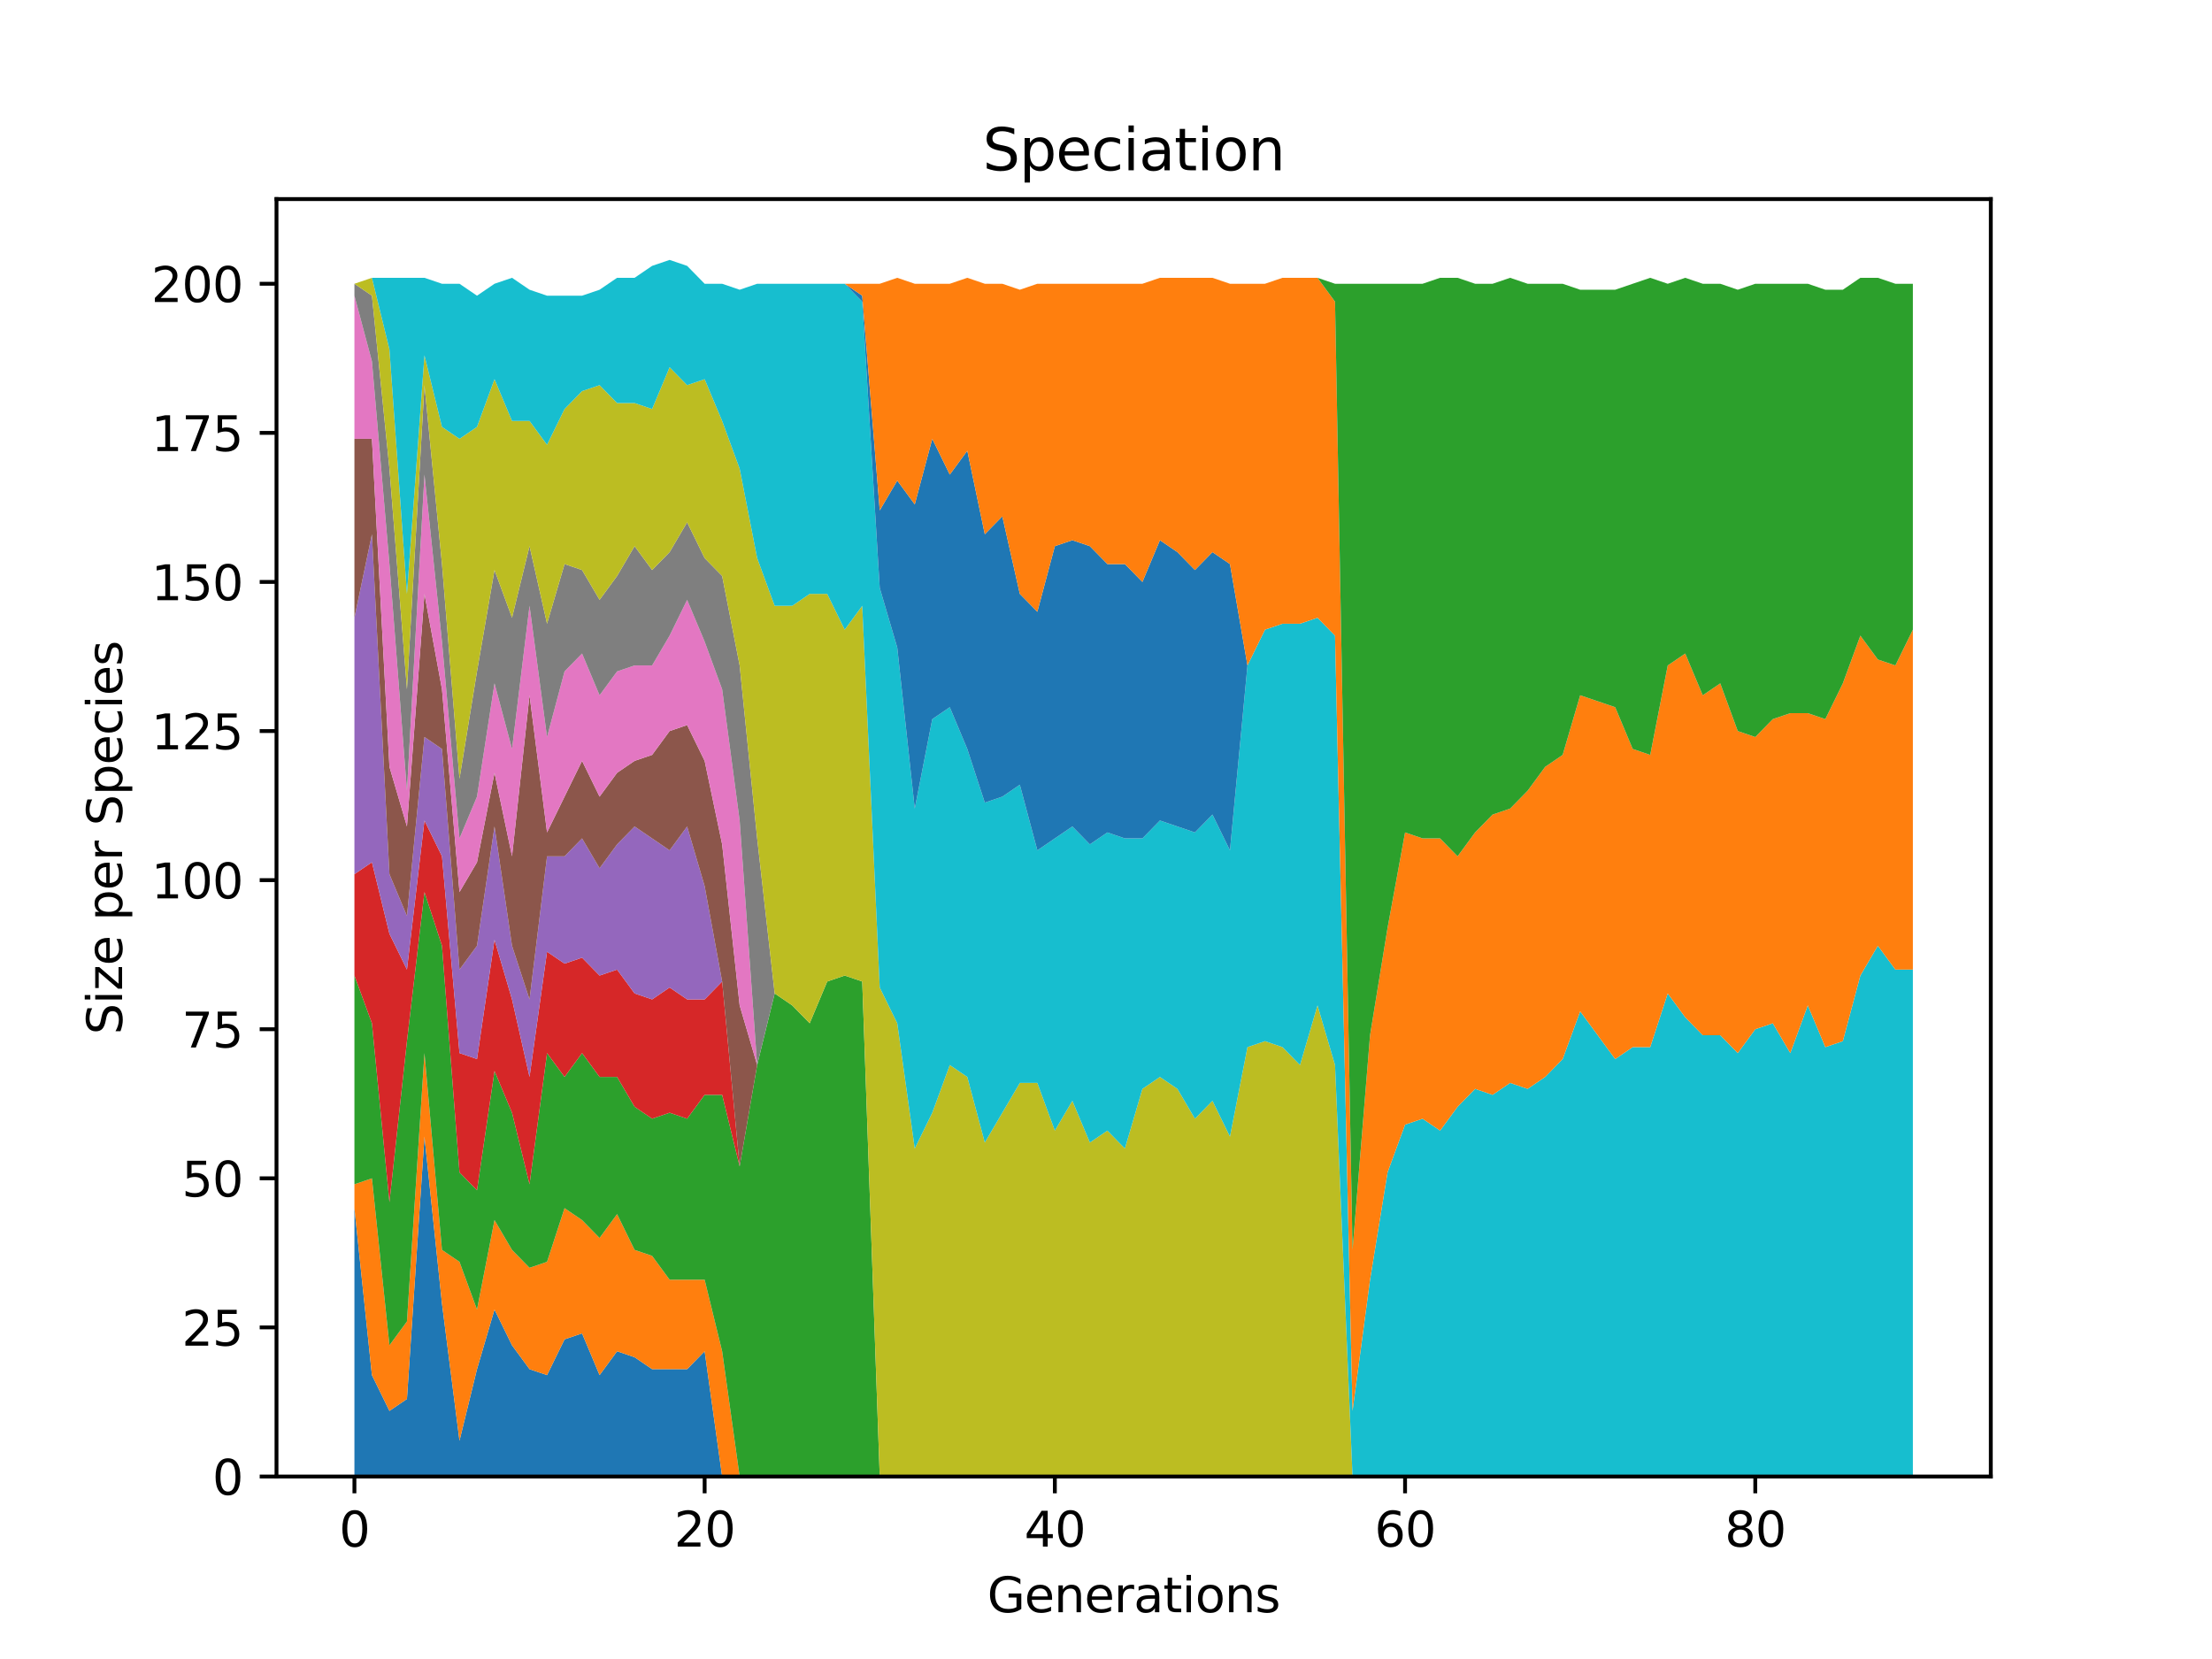 <?xml version="1.0" encoding="utf-8" standalone="no"?>
<!DOCTYPE svg PUBLIC "-//W3C//DTD SVG 1.1//EN"
  "http://www.w3.org/Graphics/SVG/1.1/DTD/svg11.dtd">
<svg xmlns:xlink="http://www.w3.org/1999/xlink" width="460.8pt" height="345.6pt" viewBox="0 0 460.8 345.6" xmlns="http://www.w3.org/2000/svg" version="1.1">
 <defs>
  <style type="text/css">*{stroke-linejoin: round; stroke-linecap: butt}</style>
 </defs>
 <g id="figure_1">
  <g id="patch_1">
   <path d="M 0 345.6 
L 460.8 345.6 
L 460.8 0 
L 0 0 
z
" style="fill: #ffffff"/>
  </g>
  <g id="axes_1">
   <g id="patch_2">
    <path d="M 57.6 307.584 
L 414.72 307.584 
L 414.72 41.472 
L 57.6 41.472 
z
" style="fill: #ffffff"/>
   </g>
   <g id="PolyCollection_1">
    <path d="M 73.833 251.678 
L 73.833 307.584 
L 77.481 307.584 
L 81.128 307.584 
L 84.776 307.584 
L 88.424 307.584 
L 92.072 307.584 
L 95.72 307.584 
L 99.367 307.584 
L 103.015 307.584 
L 106.663 307.584 
L 110.311 307.584 
L 113.959 307.584 
L 117.606 307.584 
L 121.254 307.584 
L 124.902 307.584 
L 128.55 307.584 
L 132.198 307.584 
L 135.845 307.584 
L 139.493 307.584 
L 143.141 307.584 
L 146.789 307.584 
L 150.437 307.584 
L 154.084 307.584 
L 157.732 307.584 
L 161.38 307.584 
L 165.028 307.584 
L 168.676 307.584 
L 172.323 307.584 
L 175.971 307.584 
L 179.619 307.584 
L 183.267 307.584 
L 186.915 307.584 
L 190.562 307.584 
L 194.21 307.584 
L 197.858 307.584 
L 201.506 307.584 
L 205.154 307.584 
L 208.801 307.584 
L 212.449 307.584 
L 216.097 307.584 
L 219.745 307.584 
L 223.393 307.584 
L 227.04 307.584 
L 230.688 307.584 
L 234.336 307.584 
L 237.984 307.584 
L 241.632 307.584 
L 245.28 307.584 
L 248.927 307.584 
L 252.575 307.584 
L 256.223 307.584 
L 259.871 307.584 
L 263.519 307.584 
L 267.166 307.584 
L 270.814 307.584 
L 274.462 307.584 
L 278.11 307.584 
L 281.758 307.584 
L 285.405 307.584 
L 289.053 307.584 
L 292.701 307.584 
L 296.349 307.584 
L 299.997 307.584 
L 303.644 307.584 
L 307.292 307.584 
L 310.94 307.584 
L 314.588 307.584 
L 318.236 307.584 
L 321.883 307.584 
L 325.531 307.584 
L 329.179 307.584 
L 332.827 307.584 
L 336.475 307.584 
L 340.122 307.584 
L 343.77 307.584 
L 347.418 307.584 
L 351.066 307.584 
L 354.714 307.584 
L 358.361 307.584 
L 362.009 307.584 
L 365.657 307.584 
L 369.305 307.584 
L 372.953 307.584 
L 376.6 307.584 
L 380.248 307.584 
L 383.896 307.584 
L 387.544 307.584 
L 391.192 307.584 
L 394.839 307.584 
L 398.487 307.584 
L 398.487 307.584 
L 398.487 307.584 
L 394.839 307.584 
L 391.192 307.584 
L 387.544 307.584 
L 383.896 307.584 
L 380.248 307.584 
L 376.6 307.584 
L 372.953 307.584 
L 369.305 307.584 
L 365.657 307.584 
L 362.009 307.584 
L 358.361 307.584 
L 354.714 307.584 
L 351.066 307.584 
L 347.418 307.584 
L 343.77 307.584 
L 340.122 307.584 
L 336.475 307.584 
L 332.827 307.584 
L 329.179 307.584 
L 325.531 307.584 
L 321.883 307.584 
L 318.236 307.584 
L 314.588 307.584 
L 310.94 307.584 
L 307.292 307.584 
L 303.644 307.584 
L 299.997 307.584 
L 296.349 307.584 
L 292.701 307.584 
L 289.053 307.584 
L 285.405 307.584 
L 281.758 307.584 
L 278.11 307.584 
L 274.462 307.584 
L 270.814 307.584 
L 267.166 307.584 
L 263.519 307.584 
L 259.871 307.584 
L 256.223 307.584 
L 252.575 307.584 
L 248.927 307.584 
L 245.28 307.584 
L 241.632 307.584 
L 237.984 307.584 
L 234.336 307.584 
L 230.688 307.584 
L 227.04 307.584 
L 223.393 307.584 
L 219.745 307.584 
L 216.097 307.584 
L 212.449 307.584 
L 208.801 307.584 
L 205.154 307.584 
L 201.506 307.584 
L 197.858 307.584 
L 194.21 307.584 
L 190.562 307.584 
L 186.915 307.584 
L 183.267 307.584 
L 179.619 307.584 
L 175.971 307.584 
L 172.323 307.584 
L 168.676 307.584 
L 165.028 307.584 
L 161.38 307.584 
L 157.732 307.584 
L 154.084 307.584 
L 150.437 307.584 
L 146.789 281.495 
L 143.141 285.222 
L 139.493 285.222 
L 135.845 285.222 
L 132.198 282.737 
L 128.55 281.495 
L 124.902 286.464 
L 121.254 277.768 
L 117.606 279.01 
L 113.959 286.464 
L 110.311 285.222 
L 106.663 280.252 
L 103.015 272.798 
L 99.367 285.222 
L 95.72 300.13 
L 92.072 271.556 
L 88.424 236.77 
L 84.776 291.433 
L 81.128 293.918 
L 77.481 286.464 
L 73.833 251.678 
z
" clip-path="url(#p19675846c9)" style="fill: #1f77b4"/>
   </g>
   <g id="PolyCollection_2">
    <path d="M 73.833 246.709 
L 73.833 251.678 
L 77.481 286.464 
L 81.128 293.918 
L 84.776 291.433 
L 88.424 236.77 
L 92.072 271.556 
L 95.72 300.13 
L 99.367 285.222 
L 103.015 272.798 
L 106.663 280.252 
L 110.311 285.222 
L 113.959 286.464 
L 117.606 279.01 
L 121.254 277.768 
L 124.902 286.464 
L 128.55 281.495 
L 132.198 282.737 
L 135.845 285.222 
L 139.493 285.222 
L 143.141 285.222 
L 146.789 281.495 
L 150.437 307.584 
L 154.084 307.584 
L 157.732 307.584 
L 161.38 307.584 
L 165.028 307.584 
L 168.676 307.584 
L 172.323 307.584 
L 175.971 307.584 
L 179.619 307.584 
L 183.267 307.584 
L 186.915 307.584 
L 190.562 307.584 
L 194.21 307.584 
L 197.858 307.584 
L 201.506 307.584 
L 205.154 307.584 
L 208.801 307.584 
L 212.449 307.584 
L 216.097 307.584 
L 219.745 307.584 
L 223.393 307.584 
L 227.04 307.584 
L 230.688 307.584 
L 234.336 307.584 
L 237.984 307.584 
L 241.632 307.584 
L 245.28 307.584 
L 248.927 307.584 
L 252.575 307.584 
L 256.223 307.584 
L 259.871 307.584 
L 263.519 307.584 
L 267.166 307.584 
L 270.814 307.584 
L 274.462 307.584 
L 278.11 307.584 
L 281.758 307.584 
L 285.405 307.584 
L 289.053 307.584 
L 292.701 307.584 
L 296.349 307.584 
L 299.997 307.584 
L 303.644 307.584 
L 307.292 307.584 
L 310.94 307.584 
L 314.588 307.584 
L 318.236 307.584 
L 321.883 307.584 
L 325.531 307.584 
L 329.179 307.584 
L 332.827 307.584 
L 336.475 307.584 
L 340.122 307.584 
L 343.77 307.584 
L 347.418 307.584 
L 351.066 307.584 
L 354.714 307.584 
L 358.361 307.584 
L 362.009 307.584 
L 365.657 307.584 
L 369.305 307.584 
L 372.953 307.584 
L 376.6 307.584 
L 380.248 307.584 
L 383.896 307.584 
L 387.544 307.584 
L 391.192 307.584 
L 394.839 307.584 
L 398.487 307.584 
L 398.487 307.584 
L 398.487 307.584 
L 394.839 307.584 
L 391.192 307.584 
L 387.544 307.584 
L 383.896 307.584 
L 380.248 307.584 
L 376.6 307.584 
L 372.953 307.584 
L 369.305 307.584 
L 365.657 307.584 
L 362.009 307.584 
L 358.361 307.584 
L 354.714 307.584 
L 351.066 307.584 
L 347.418 307.584 
L 343.77 307.584 
L 340.122 307.584 
L 336.475 307.584 
L 332.827 307.584 
L 329.179 307.584 
L 325.531 307.584 
L 321.883 307.584 
L 318.236 307.584 
L 314.588 307.584 
L 310.94 307.584 
L 307.292 307.584 
L 303.644 307.584 
L 299.997 307.584 
L 296.349 307.584 
L 292.701 307.584 
L 289.053 307.584 
L 285.405 307.584 
L 281.758 307.584 
L 278.11 307.584 
L 274.462 307.584 
L 270.814 307.584 
L 267.166 307.584 
L 263.519 307.584 
L 259.871 307.584 
L 256.223 307.584 
L 252.575 307.584 
L 248.927 307.584 
L 245.28 307.584 
L 241.632 307.584 
L 237.984 307.584 
L 234.336 307.584 
L 230.688 307.584 
L 227.04 307.584 
L 223.393 307.584 
L 219.745 307.584 
L 216.097 307.584 
L 212.449 307.584 
L 208.801 307.584 
L 205.154 307.584 
L 201.506 307.584 
L 197.858 307.584 
L 194.21 307.584 
L 190.562 307.584 
L 186.915 307.584 
L 183.267 307.584 
L 179.619 307.584 
L 175.971 307.584 
L 172.323 307.584 
L 168.676 307.584 
L 165.028 307.584 
L 161.38 307.584 
L 157.732 307.584 
L 154.084 307.584 
L 150.437 281.495 
L 146.789 266.586 
L 143.141 266.586 
L 139.493 266.586 
L 135.845 261.617 
L 132.198 260.375 
L 128.55 252.92 
L 124.902 257.89 
L 121.254 254.163 
L 117.606 251.678 
L 113.959 262.859 
L 110.311 264.102 
L 106.663 260.375 
L 103.015 254.163 
L 99.367 272.798 
L 95.72 262.859 
L 92.072 260.375 
L 88.424 219.377 
L 84.776 275.283 
L 81.128 280.252 
L 77.481 245.466 
L 73.833 246.709 
z
" clip-path="url(#p19675846c9)" style="fill: #ff7f0e"/>
   </g>
   <g id="PolyCollection_3">
    <path d="M 73.833 203.226 
L 73.833 246.709 
L 77.481 245.466 
L 81.128 280.252 
L 84.776 275.283 
L 88.424 219.377 
L 92.072 260.375 
L 95.72 262.859 
L 99.367 272.798 
L 103.015 254.163 
L 106.663 260.375 
L 110.311 264.102 
L 113.959 262.859 
L 117.606 251.678 
L 121.254 254.163 
L 124.902 257.89 
L 128.55 252.92 
L 132.198 260.375 
L 135.845 261.617 
L 139.493 266.586 
L 143.141 266.586 
L 146.789 266.586 
L 150.437 281.495 
L 154.084 307.584 
L 157.732 307.584 
L 161.38 307.584 
L 165.028 307.584 
L 168.676 307.584 
L 172.323 307.584 
L 175.971 307.584 
L 179.619 307.584 
L 183.267 307.584 
L 186.915 307.584 
L 190.562 307.584 
L 194.21 307.584 
L 197.858 307.584 
L 201.506 307.584 
L 205.154 307.584 
L 208.801 307.584 
L 212.449 307.584 
L 216.097 307.584 
L 219.745 307.584 
L 223.393 307.584 
L 227.04 307.584 
L 230.688 307.584 
L 234.336 307.584 
L 237.984 307.584 
L 241.632 307.584 
L 245.28 307.584 
L 248.927 307.584 
L 252.575 307.584 
L 256.223 307.584 
L 259.871 307.584 
L 263.519 307.584 
L 267.166 307.584 
L 270.814 307.584 
L 274.462 307.584 
L 278.11 307.584 
L 281.758 307.584 
L 285.405 307.584 
L 289.053 307.584 
L 292.701 307.584 
L 296.349 307.584 
L 299.997 307.584 
L 303.644 307.584 
L 307.292 307.584 
L 310.94 307.584 
L 314.588 307.584 
L 318.236 307.584 
L 321.883 307.584 
L 325.531 307.584 
L 329.179 307.584 
L 332.827 307.584 
L 336.475 307.584 
L 340.122 307.584 
L 343.77 307.584 
L 347.418 307.584 
L 351.066 307.584 
L 354.714 307.584 
L 358.361 307.584 
L 362.009 307.584 
L 365.657 307.584 
L 369.305 307.584 
L 372.953 307.584 
L 376.6 307.584 
L 380.248 307.584 
L 383.896 307.584 
L 387.544 307.584 
L 391.192 307.584 
L 394.839 307.584 
L 398.487 307.584 
L 398.487 307.584 
L 398.487 307.584 
L 394.839 307.584 
L 391.192 307.584 
L 387.544 307.584 
L 383.896 307.584 
L 380.248 307.584 
L 376.6 307.584 
L 372.953 307.584 
L 369.305 307.584 
L 365.657 307.584 
L 362.009 307.584 
L 358.361 307.584 
L 354.714 307.584 
L 351.066 307.584 
L 347.418 307.584 
L 343.77 307.584 
L 340.122 307.584 
L 336.475 307.584 
L 332.827 307.584 
L 329.179 307.584 
L 325.531 307.584 
L 321.883 307.584 
L 318.236 307.584 
L 314.588 307.584 
L 310.94 307.584 
L 307.292 307.584 
L 303.644 307.584 
L 299.997 307.584 
L 296.349 307.584 
L 292.701 307.584 
L 289.053 307.584 
L 285.405 307.584 
L 281.758 307.584 
L 278.11 307.584 
L 274.462 307.584 
L 270.814 307.584 
L 267.166 307.584 
L 263.519 307.584 
L 259.871 307.584 
L 256.223 307.584 
L 252.575 307.584 
L 248.927 307.584 
L 245.28 307.584 
L 241.632 307.584 
L 237.984 307.584 
L 234.336 307.584 
L 230.688 307.584 
L 227.04 307.584 
L 223.393 307.584 
L 219.745 307.584 
L 216.097 307.584 
L 212.449 307.584 
L 208.801 307.584 
L 205.154 307.584 
L 201.506 307.584 
L 197.858 307.584 
L 194.21 307.584 
L 190.562 307.584 
L 186.915 307.584 
L 183.267 307.584 
L 179.619 204.469 
L 175.971 203.226 
L 172.323 204.469 
L 168.676 213.165 
L 165.028 209.438 
L 161.38 206.953 
L 157.732 221.862 
L 154.084 242.982 
L 150.437 228.073 
L 146.789 228.073 
L 143.141 233.043 
L 139.493 231.8 
L 135.845 233.043 
L 132.198 230.558 
L 128.55 224.346 
L 124.902 224.346 
L 121.254 219.377 
L 117.606 224.346 
L 113.959 219.377 
L 110.311 246.709 
L 106.663 231.8 
L 103.015 223.104 
L 99.367 247.951 
L 95.72 244.224 
L 92.072 197.015 
L 88.424 185.833 
L 84.776 216.892 
L 81.128 250.436 
L 77.481 213.165 
L 73.833 203.226 
z
" clip-path="url(#p19675846c9)" style="fill: #2ca02c"/>
   </g>
   <g id="PolyCollection_4">
    <path d="M 73.833 182.106 
L 73.833 203.226 
L 77.481 213.165 
L 81.128 250.436 
L 84.776 216.892 
L 88.424 185.833 
L 92.072 197.015 
L 95.72 244.224 
L 99.367 247.951 
L 103.015 223.104 
L 106.663 231.8 
L 110.311 246.709 
L 113.959 219.377 
L 117.606 224.346 
L 121.254 219.377 
L 124.902 224.346 
L 128.55 224.346 
L 132.198 230.558 
L 135.845 233.043 
L 139.493 231.8 
L 143.141 233.043 
L 146.789 228.073 
L 150.437 228.073 
L 154.084 242.982 
L 157.732 221.862 
L 161.38 206.953 
L 165.028 209.438 
L 168.676 213.165 
L 172.323 204.469 
L 175.971 203.226 
L 179.619 204.469 
L 183.267 307.584 
L 186.915 307.584 
L 190.562 307.584 
L 194.21 307.584 
L 197.858 307.584 
L 201.506 307.584 
L 205.154 307.584 
L 208.801 307.584 
L 212.449 307.584 
L 216.097 307.584 
L 219.745 307.584 
L 223.393 307.584 
L 227.04 307.584 
L 230.688 307.584 
L 234.336 307.584 
L 237.984 307.584 
L 241.632 307.584 
L 245.28 307.584 
L 248.927 307.584 
L 252.575 307.584 
L 256.223 307.584 
L 259.871 307.584 
L 263.519 307.584 
L 267.166 307.584 
L 270.814 307.584 
L 274.462 307.584 
L 278.11 307.584 
L 281.758 307.584 
L 285.405 307.584 
L 289.053 307.584 
L 292.701 307.584 
L 296.349 307.584 
L 299.997 307.584 
L 303.644 307.584 
L 307.292 307.584 
L 310.94 307.584 
L 314.588 307.584 
L 318.236 307.584 
L 321.883 307.584 
L 325.531 307.584 
L 329.179 307.584 
L 332.827 307.584 
L 336.475 307.584 
L 340.122 307.584 
L 343.77 307.584 
L 347.418 307.584 
L 351.066 307.584 
L 354.714 307.584 
L 358.361 307.584 
L 362.009 307.584 
L 365.657 307.584 
L 369.305 307.584 
L 372.953 307.584 
L 376.6 307.584 
L 380.248 307.584 
L 383.896 307.584 
L 387.544 307.584 
L 391.192 307.584 
L 394.839 307.584 
L 398.487 307.584 
L 398.487 307.584 
L 398.487 307.584 
L 394.839 307.584 
L 391.192 307.584 
L 387.544 307.584 
L 383.896 307.584 
L 380.248 307.584 
L 376.6 307.584 
L 372.953 307.584 
L 369.305 307.584 
L 365.657 307.584 
L 362.009 307.584 
L 358.361 307.584 
L 354.714 307.584 
L 351.066 307.584 
L 347.418 307.584 
L 343.77 307.584 
L 340.122 307.584 
L 336.475 307.584 
L 332.827 307.584 
L 329.179 307.584 
L 325.531 307.584 
L 321.883 307.584 
L 318.236 307.584 
L 314.588 307.584 
L 310.94 307.584 
L 307.292 307.584 
L 303.644 307.584 
L 299.997 307.584 
L 296.349 307.584 
L 292.701 307.584 
L 289.053 307.584 
L 285.405 307.584 
L 281.758 307.584 
L 278.11 307.584 
L 274.462 307.584 
L 270.814 307.584 
L 267.166 307.584 
L 263.519 307.584 
L 259.871 307.584 
L 256.223 307.584 
L 252.575 307.584 
L 248.927 307.584 
L 245.28 307.584 
L 241.632 307.584 
L 237.984 307.584 
L 234.336 307.584 
L 230.688 307.584 
L 227.04 307.584 
L 223.393 307.584 
L 219.745 307.584 
L 216.097 307.584 
L 212.449 307.584 
L 208.801 307.584 
L 205.154 307.584 
L 201.506 307.584 
L 197.858 307.584 
L 194.21 307.584 
L 190.562 307.584 
L 186.915 307.584 
L 183.267 307.584 
L 179.619 204.469 
L 175.971 203.226 
L 172.323 204.469 
L 168.676 213.165 
L 165.028 209.438 
L 161.38 206.953 
L 157.732 221.862 
L 154.084 242.982 
L 150.437 204.469 
L 146.789 208.196 
L 143.141 208.196 
L 139.493 205.711 
L 135.845 208.196 
L 132.198 206.953 
L 128.55 201.984 
L 124.902 203.226 
L 121.254 199.499 
L 117.606 200.742 
L 113.959 198.257 
L 110.311 224.346 
L 106.663 208.196 
L 103.015 195.772 
L 99.367 220.619 
L 95.72 219.377 
L 92.072 178.379 
L 88.424 170.925 
L 84.776 201.984 
L 81.128 194.53 
L 77.481 179.622 
L 73.833 182.106 
z
" clip-path="url(#p19675846c9)" style="fill: #d62728"/>
   </g>
   <g id="PolyCollection_5">
    <path d="M 73.833 128.685 
L 73.833 182.106 
L 77.481 179.622 
L 81.128 194.53 
L 84.776 201.984 
L 88.424 170.925 
L 92.072 178.379 
L 95.72 219.377 
L 99.367 220.619 
L 103.015 195.772 
L 106.663 208.196 
L 110.311 224.346 
L 113.959 198.257 
L 117.606 200.742 
L 121.254 199.499 
L 124.902 203.226 
L 128.55 201.984 
L 132.198 206.953 
L 135.845 208.196 
L 139.493 205.711 
L 143.141 208.196 
L 146.789 208.196 
L 150.437 204.469 
L 154.084 242.982 
L 157.732 221.862 
L 161.38 206.953 
L 165.028 209.438 
L 168.676 213.165 
L 172.323 204.469 
L 175.971 203.226 
L 179.619 204.469 
L 183.267 307.584 
L 186.915 307.584 
L 190.562 307.584 
L 194.21 307.584 
L 197.858 307.584 
L 201.506 307.584 
L 205.154 307.584 
L 208.801 307.584 
L 212.449 307.584 
L 216.097 307.584 
L 219.745 307.584 
L 223.393 307.584 
L 227.04 307.584 
L 230.688 307.584 
L 234.336 307.584 
L 237.984 307.584 
L 241.632 307.584 
L 245.28 307.584 
L 248.927 307.584 
L 252.575 307.584 
L 256.223 307.584 
L 259.871 307.584 
L 263.519 307.584 
L 267.166 307.584 
L 270.814 307.584 
L 274.462 307.584 
L 278.11 307.584 
L 281.758 307.584 
L 285.405 307.584 
L 289.053 307.584 
L 292.701 307.584 
L 296.349 307.584 
L 299.997 307.584 
L 303.644 307.584 
L 307.292 307.584 
L 310.94 307.584 
L 314.588 307.584 
L 318.236 307.584 
L 321.883 307.584 
L 325.531 307.584 
L 329.179 307.584 
L 332.827 307.584 
L 336.475 307.584 
L 340.122 307.584 
L 343.77 307.584 
L 347.418 307.584 
L 351.066 307.584 
L 354.714 307.584 
L 358.361 307.584 
L 362.009 307.584 
L 365.657 307.584 
L 369.305 307.584 
L 372.953 307.584 
L 376.6 307.584 
L 380.248 307.584 
L 383.896 307.584 
L 387.544 307.584 
L 391.192 307.584 
L 394.839 307.584 
L 398.487 307.584 
L 398.487 307.584 
L 398.487 307.584 
L 394.839 307.584 
L 391.192 307.584 
L 387.544 307.584 
L 383.896 307.584 
L 380.248 307.584 
L 376.6 307.584 
L 372.953 307.584 
L 369.305 307.584 
L 365.657 307.584 
L 362.009 307.584 
L 358.361 307.584 
L 354.714 307.584 
L 351.066 307.584 
L 347.418 307.584 
L 343.77 307.584 
L 340.122 307.584 
L 336.475 307.584 
L 332.827 307.584 
L 329.179 307.584 
L 325.531 307.584 
L 321.883 307.584 
L 318.236 307.584 
L 314.588 307.584 
L 310.94 307.584 
L 307.292 307.584 
L 303.644 307.584 
L 299.997 307.584 
L 296.349 307.584 
L 292.701 307.584 
L 289.053 307.584 
L 285.405 307.584 
L 281.758 307.584 
L 278.11 307.584 
L 274.462 307.584 
L 270.814 307.584 
L 267.166 307.584 
L 263.519 307.584 
L 259.871 307.584 
L 256.223 307.584 
L 252.575 307.584 
L 248.927 307.584 
L 245.28 307.584 
L 241.632 307.584 
L 237.984 307.584 
L 234.336 307.584 
L 230.688 307.584 
L 227.04 307.584 
L 223.393 307.584 
L 219.745 307.584 
L 216.097 307.584 
L 212.449 307.584 
L 208.801 307.584 
L 205.154 307.584 
L 201.506 307.584 
L 197.858 307.584 
L 194.21 307.584 
L 190.562 307.584 
L 186.915 307.584 
L 183.267 307.584 
L 179.619 204.469 
L 175.971 203.226 
L 172.323 204.469 
L 168.676 213.165 
L 165.028 209.438 
L 161.38 206.953 
L 157.732 221.862 
L 154.084 242.982 
L 150.437 204.469 
L 146.789 184.591 
L 143.141 172.168 
L 139.493 177.137 
L 135.845 174.652 
L 132.198 172.168 
L 128.55 175.895 
L 124.902 180.864 
L 121.254 174.652 
L 117.606 178.379 
L 113.959 178.379 
L 110.311 208.196 
L 106.663 197.015 
L 103.015 172.168 
L 99.367 197.015 
L 95.72 201.984 
L 92.072 156.017 
L 88.424 153.532 
L 84.776 190.803 
L 81.128 182.106 
L 77.481 111.292 
L 73.833 128.685 
z
" clip-path="url(#p19675846c9)" style="fill: #9467bd"/>
   </g>
   <g id="PolyCollection_6">
    <path d="M 73.833 91.415 
L 73.833 128.685 
L 77.481 111.292 
L 81.128 182.106 
L 84.776 190.803 
L 88.424 153.532 
L 92.072 156.017 
L 95.72 201.984 
L 99.367 197.015 
L 103.015 172.168 
L 106.663 197.015 
L 110.311 208.196 
L 113.959 178.379 
L 117.606 178.379 
L 121.254 174.652 
L 124.902 180.864 
L 128.55 175.895 
L 132.198 172.168 
L 135.845 174.652 
L 139.493 177.137 
L 143.141 172.168 
L 146.789 184.591 
L 150.437 204.469 
L 154.084 242.982 
L 157.732 221.862 
L 161.38 206.953 
L 165.028 209.438 
L 168.676 213.165 
L 172.323 204.469 
L 175.971 203.226 
L 179.619 204.469 
L 183.267 307.584 
L 186.915 307.584 
L 190.562 307.584 
L 194.21 307.584 
L 197.858 307.584 
L 201.506 307.584 
L 205.154 307.584 
L 208.801 307.584 
L 212.449 307.584 
L 216.097 307.584 
L 219.745 307.584 
L 223.393 307.584 
L 227.04 307.584 
L 230.688 307.584 
L 234.336 307.584 
L 237.984 307.584 
L 241.632 307.584 
L 245.28 307.584 
L 248.927 307.584 
L 252.575 307.584 
L 256.223 307.584 
L 259.871 307.584 
L 263.519 307.584 
L 267.166 307.584 
L 270.814 307.584 
L 274.462 307.584 
L 278.11 307.584 
L 281.758 307.584 
L 285.405 307.584 
L 289.053 307.584 
L 292.701 307.584 
L 296.349 307.584 
L 299.997 307.584 
L 303.644 307.584 
L 307.292 307.584 
L 310.94 307.584 
L 314.588 307.584 
L 318.236 307.584 
L 321.883 307.584 
L 325.531 307.584 
L 329.179 307.584 
L 332.827 307.584 
L 336.475 307.584 
L 340.122 307.584 
L 343.77 307.584 
L 347.418 307.584 
L 351.066 307.584 
L 354.714 307.584 
L 358.361 307.584 
L 362.009 307.584 
L 365.657 307.584 
L 369.305 307.584 
L 372.953 307.584 
L 376.6 307.584 
L 380.248 307.584 
L 383.896 307.584 
L 387.544 307.584 
L 391.192 307.584 
L 394.839 307.584 
L 398.487 307.584 
L 398.487 307.584 
L 398.487 307.584 
L 394.839 307.584 
L 391.192 307.584 
L 387.544 307.584 
L 383.896 307.584 
L 380.248 307.584 
L 376.6 307.584 
L 372.953 307.584 
L 369.305 307.584 
L 365.657 307.584 
L 362.009 307.584 
L 358.361 307.584 
L 354.714 307.584 
L 351.066 307.584 
L 347.418 307.584 
L 343.77 307.584 
L 340.122 307.584 
L 336.475 307.584 
L 332.827 307.584 
L 329.179 307.584 
L 325.531 307.584 
L 321.883 307.584 
L 318.236 307.584 
L 314.588 307.584 
L 310.94 307.584 
L 307.292 307.584 
L 303.644 307.584 
L 299.997 307.584 
L 296.349 307.584 
L 292.701 307.584 
L 289.053 307.584 
L 285.405 307.584 
L 281.758 307.584 
L 278.11 307.584 
L 274.462 307.584 
L 270.814 307.584 
L 267.166 307.584 
L 263.519 307.584 
L 259.871 307.584 
L 256.223 307.584 
L 252.575 307.584 
L 248.927 307.584 
L 245.28 307.584 
L 241.632 307.584 
L 237.984 307.584 
L 234.336 307.584 
L 230.688 307.584 
L 227.04 307.584 
L 223.393 307.584 
L 219.745 307.584 
L 216.097 307.584 
L 212.449 307.584 
L 208.801 307.584 
L 205.154 307.584 
L 201.506 307.584 
L 197.858 307.584 
L 194.21 307.584 
L 190.562 307.584 
L 186.915 307.584 
L 183.267 307.584 
L 179.619 204.469 
L 175.971 203.226 
L 172.323 204.469 
L 168.676 213.165 
L 165.028 209.438 
L 161.38 206.953 
L 157.732 221.862 
L 154.084 209.438 
L 150.437 175.895 
L 146.789 158.502 
L 143.141 151.048 
L 139.493 152.29 
L 135.845 157.259 
L 132.198 158.502 
L 128.55 160.986 
L 124.902 165.956 
L 121.254 158.502 
L 117.606 165.956 
L 113.959 173.41 
L 110.311 144.836 
L 106.663 178.379 
L 103.015 160.986 
L 99.367 179.622 
L 95.72 185.833 
L 92.072 143.593 
L 88.424 123.716 
L 84.776 172.168 
L 81.128 159.744 
L 77.481 91.415 
L 73.833 91.415 
z
" clip-path="url(#p19675846c9)" style="fill: #8c564b"/>
   </g>
   <g id="PolyCollection_7">
    <path d="M 73.833 61.598 
L 73.833 91.415 
L 77.481 91.415 
L 81.128 159.744 
L 84.776 172.168 
L 88.424 123.716 
L 92.072 143.593 
L 95.72 185.833 
L 99.367 179.622 
L 103.015 160.986 
L 106.663 178.379 
L 110.311 144.836 
L 113.959 173.41 
L 117.606 165.956 
L 121.254 158.502 
L 124.902 165.956 
L 128.55 160.986 
L 132.198 158.502 
L 135.845 157.259 
L 139.493 152.29 
L 143.141 151.048 
L 146.789 158.502 
L 150.437 175.895 
L 154.084 209.438 
L 157.732 221.862 
L 161.38 206.953 
L 165.028 209.438 
L 168.676 213.165 
L 172.323 204.469 
L 175.971 203.226 
L 179.619 204.469 
L 183.267 307.584 
L 186.915 307.584 
L 190.562 307.584 
L 194.21 307.584 
L 197.858 307.584 
L 201.506 307.584 
L 205.154 307.584 
L 208.801 307.584 
L 212.449 307.584 
L 216.097 307.584 
L 219.745 307.584 
L 223.393 307.584 
L 227.04 307.584 
L 230.688 307.584 
L 234.336 307.584 
L 237.984 307.584 
L 241.632 307.584 
L 245.28 307.584 
L 248.927 307.584 
L 252.575 307.584 
L 256.223 307.584 
L 259.871 307.584 
L 263.519 307.584 
L 267.166 307.584 
L 270.814 307.584 
L 274.462 307.584 
L 278.11 307.584 
L 281.758 307.584 
L 285.405 307.584 
L 289.053 307.584 
L 292.701 307.584 
L 296.349 307.584 
L 299.997 307.584 
L 303.644 307.584 
L 307.292 307.584 
L 310.94 307.584 
L 314.588 307.584 
L 318.236 307.584 
L 321.883 307.584 
L 325.531 307.584 
L 329.179 307.584 
L 332.827 307.584 
L 336.475 307.584 
L 340.122 307.584 
L 343.77 307.584 
L 347.418 307.584 
L 351.066 307.584 
L 354.714 307.584 
L 358.361 307.584 
L 362.009 307.584 
L 365.657 307.584 
L 369.305 307.584 
L 372.953 307.584 
L 376.6 307.584 
L 380.248 307.584 
L 383.896 307.584 
L 387.544 307.584 
L 391.192 307.584 
L 394.839 307.584 
L 398.487 307.584 
L 398.487 307.584 
L 398.487 307.584 
L 394.839 307.584 
L 391.192 307.584 
L 387.544 307.584 
L 383.896 307.584 
L 380.248 307.584 
L 376.6 307.584 
L 372.953 307.584 
L 369.305 307.584 
L 365.657 307.584 
L 362.009 307.584 
L 358.361 307.584 
L 354.714 307.584 
L 351.066 307.584 
L 347.418 307.584 
L 343.77 307.584 
L 340.122 307.584 
L 336.475 307.584 
L 332.827 307.584 
L 329.179 307.584 
L 325.531 307.584 
L 321.883 307.584 
L 318.236 307.584 
L 314.588 307.584 
L 310.94 307.584 
L 307.292 307.584 
L 303.644 307.584 
L 299.997 307.584 
L 296.349 307.584 
L 292.701 307.584 
L 289.053 307.584 
L 285.405 307.584 
L 281.758 307.584 
L 278.11 307.584 
L 274.462 307.584 
L 270.814 307.584 
L 267.166 307.584 
L 263.519 307.584 
L 259.871 307.584 
L 256.223 307.584 
L 252.575 307.584 
L 248.927 307.584 
L 245.28 307.584 
L 241.632 307.584 
L 237.984 307.584 
L 234.336 307.584 
L 230.688 307.584 
L 227.04 307.584 
L 223.393 307.584 
L 219.745 307.584 
L 216.097 307.584 
L 212.449 307.584 
L 208.801 307.584 
L 205.154 307.584 
L 201.506 307.584 
L 197.858 307.584 
L 194.21 307.584 
L 190.562 307.584 
L 186.915 307.584 
L 183.267 307.584 
L 179.619 204.469 
L 175.971 203.226 
L 172.323 204.469 
L 168.676 213.165 
L 165.028 209.438 
L 161.38 206.953 
L 157.732 221.862 
L 154.084 170.925 
L 150.437 143.593 
L 146.789 133.655 
L 143.141 124.958 
L 139.493 132.412 
L 135.845 138.624 
L 132.198 138.624 
L 128.55 139.866 
L 124.902 144.836 
L 121.254 136.139 
L 117.606 139.866 
L 113.959 153.532 
L 110.311 126.2 
L 106.663 156.017 
L 103.015 142.351 
L 99.367 165.956 
L 95.72 174.652 
L 92.072 133.655 
L 88.424 98.869 
L 84.776 164.713 
L 81.128 117.504 
L 77.481 75.264 
L 73.833 61.598 
z
" clip-path="url(#p19675846c9)" style="fill: #e377c2"/>
   </g>
   <g id="PolyCollection_8">
    <path d="M 73.833 59.113 
L 73.833 61.598 
L 77.481 75.264 
L 81.128 117.504 
L 84.776 164.713 
L 88.424 98.869 
L 92.072 133.655 
L 95.72 174.652 
L 99.367 165.956 
L 103.015 142.351 
L 106.663 156.017 
L 110.311 126.2 
L 113.959 153.532 
L 117.606 139.866 
L 121.254 136.139 
L 124.902 144.836 
L 128.55 139.866 
L 132.198 138.624 
L 135.845 138.624 
L 139.493 132.412 
L 143.141 124.958 
L 146.789 133.655 
L 150.437 143.593 
L 154.084 170.925 
L 157.732 221.862 
L 161.38 206.953 
L 165.028 209.438 
L 168.676 213.165 
L 172.323 204.469 
L 175.971 203.226 
L 179.619 204.469 
L 183.267 307.584 
L 186.915 307.584 
L 190.562 307.584 
L 194.21 307.584 
L 197.858 307.584 
L 201.506 307.584 
L 205.154 307.584 
L 208.801 307.584 
L 212.449 307.584 
L 216.097 307.584 
L 219.745 307.584 
L 223.393 307.584 
L 227.04 307.584 
L 230.688 307.584 
L 234.336 307.584 
L 237.984 307.584 
L 241.632 307.584 
L 245.28 307.584 
L 248.927 307.584 
L 252.575 307.584 
L 256.223 307.584 
L 259.871 307.584 
L 263.519 307.584 
L 267.166 307.584 
L 270.814 307.584 
L 274.462 307.584 
L 278.11 307.584 
L 281.758 307.584 
L 285.405 307.584 
L 289.053 307.584 
L 292.701 307.584 
L 296.349 307.584 
L 299.997 307.584 
L 303.644 307.584 
L 307.292 307.584 
L 310.94 307.584 
L 314.588 307.584 
L 318.236 307.584 
L 321.883 307.584 
L 325.531 307.584 
L 329.179 307.584 
L 332.827 307.584 
L 336.475 307.584 
L 340.122 307.584 
L 343.77 307.584 
L 347.418 307.584 
L 351.066 307.584 
L 354.714 307.584 
L 358.361 307.584 
L 362.009 307.584 
L 365.657 307.584 
L 369.305 307.584 
L 372.953 307.584 
L 376.6 307.584 
L 380.248 307.584 
L 383.896 307.584 
L 387.544 307.584 
L 391.192 307.584 
L 394.839 307.584 
L 398.487 307.584 
L 398.487 307.584 
L 398.487 307.584 
L 394.839 307.584 
L 391.192 307.584 
L 387.544 307.584 
L 383.896 307.584 
L 380.248 307.584 
L 376.6 307.584 
L 372.953 307.584 
L 369.305 307.584 
L 365.657 307.584 
L 362.009 307.584 
L 358.361 307.584 
L 354.714 307.584 
L 351.066 307.584 
L 347.418 307.584 
L 343.77 307.584 
L 340.122 307.584 
L 336.475 307.584 
L 332.827 307.584 
L 329.179 307.584 
L 325.531 307.584 
L 321.883 307.584 
L 318.236 307.584 
L 314.588 307.584 
L 310.94 307.584 
L 307.292 307.584 
L 303.644 307.584 
L 299.997 307.584 
L 296.349 307.584 
L 292.701 307.584 
L 289.053 307.584 
L 285.405 307.584 
L 281.758 307.584 
L 278.11 307.584 
L 274.462 307.584 
L 270.814 307.584 
L 267.166 307.584 
L 263.519 307.584 
L 259.871 307.584 
L 256.223 307.584 
L 252.575 307.584 
L 248.927 307.584 
L 245.28 307.584 
L 241.632 307.584 
L 237.984 307.584 
L 234.336 307.584 
L 230.688 307.584 
L 227.04 307.584 
L 223.393 307.584 
L 219.745 307.584 
L 216.097 307.584 
L 212.449 307.584 
L 208.801 307.584 
L 205.154 307.584 
L 201.506 307.584 
L 197.858 307.584 
L 194.21 307.584 
L 190.562 307.584 
L 186.915 307.584 
L 183.267 307.584 
L 179.619 204.469 
L 175.971 203.226 
L 172.323 204.469 
L 168.676 213.165 
L 165.028 209.438 
L 161.38 206.953 
L 157.732 174.652 
L 154.084 138.624 
L 150.437 119.989 
L 146.789 116.262 
L 143.141 108.808 
L 139.493 115.019 
L 135.845 118.746 
L 132.198 113.777 
L 128.55 119.989 
L 124.902 124.958 
L 121.254 118.746 
L 117.606 117.504 
L 113.959 129.928 
L 110.311 113.777 
L 106.663 128.685 
L 103.015 118.746 
L 99.367 139.866 
L 95.72 162.229 
L 92.072 117.504 
L 88.424 80.233 
L 84.776 143.593 
L 81.128 97.626 
L 77.481 61.598 
L 73.833 59.113 
z
" clip-path="url(#p19675846c9)" style="fill: #7f7f7f"/>
   </g>
   <g id="PolyCollection_9">
    <path d="M 73.833 59.113 
L 73.833 59.113 
L 77.481 61.598 
L 81.128 97.626 
L 84.776 143.593 
L 88.424 80.233 
L 92.072 117.504 
L 95.72 162.229 
L 99.367 139.866 
L 103.015 118.746 
L 106.663 128.685 
L 110.311 113.777 
L 113.959 129.928 
L 117.606 117.504 
L 121.254 118.746 
L 124.902 124.958 
L 128.55 119.989 
L 132.198 113.777 
L 135.845 118.746 
L 139.493 115.019 
L 143.141 108.808 
L 146.789 116.262 
L 150.437 119.989 
L 154.084 138.624 
L 157.732 174.652 
L 161.38 206.953 
L 165.028 209.438 
L 168.676 213.165 
L 172.323 204.469 
L 175.971 203.226 
L 179.619 204.469 
L 183.267 307.584 
L 186.915 307.584 
L 190.562 307.584 
L 194.21 307.584 
L 197.858 307.584 
L 201.506 307.584 
L 205.154 307.584 
L 208.801 307.584 
L 212.449 307.584 
L 216.097 307.584 
L 219.745 307.584 
L 223.393 307.584 
L 227.04 307.584 
L 230.688 307.584 
L 234.336 307.584 
L 237.984 307.584 
L 241.632 307.584 
L 245.28 307.584 
L 248.927 307.584 
L 252.575 307.584 
L 256.223 307.584 
L 259.871 307.584 
L 263.519 307.584 
L 267.166 307.584 
L 270.814 307.584 
L 274.462 307.584 
L 278.11 307.584 
L 281.758 307.584 
L 285.405 307.584 
L 289.053 307.584 
L 292.701 307.584 
L 296.349 307.584 
L 299.997 307.584 
L 303.644 307.584 
L 307.292 307.584 
L 310.94 307.584 
L 314.588 307.584 
L 318.236 307.584 
L 321.883 307.584 
L 325.531 307.584 
L 329.179 307.584 
L 332.827 307.584 
L 336.475 307.584 
L 340.122 307.584 
L 343.77 307.584 
L 347.418 307.584 
L 351.066 307.584 
L 354.714 307.584 
L 358.361 307.584 
L 362.009 307.584 
L 365.657 307.584 
L 369.305 307.584 
L 372.953 307.584 
L 376.6 307.584 
L 380.248 307.584 
L 383.896 307.584 
L 387.544 307.584 
L 391.192 307.584 
L 394.839 307.584 
L 398.487 307.584 
L 398.487 307.584 
L 398.487 307.584 
L 394.839 307.584 
L 391.192 307.584 
L 387.544 307.584 
L 383.896 307.584 
L 380.248 307.584 
L 376.6 307.584 
L 372.953 307.584 
L 369.305 307.584 
L 365.657 307.584 
L 362.009 307.584 
L 358.361 307.584 
L 354.714 307.584 
L 351.066 307.584 
L 347.418 307.584 
L 343.77 307.584 
L 340.122 307.584 
L 336.475 307.584 
L 332.827 307.584 
L 329.179 307.584 
L 325.531 307.584 
L 321.883 307.584 
L 318.236 307.584 
L 314.588 307.584 
L 310.94 307.584 
L 307.292 307.584 
L 303.644 307.584 
L 299.997 307.584 
L 296.349 307.584 
L 292.701 307.584 
L 289.053 307.584 
L 285.405 307.584 
L 281.758 307.584 
L 278.11 221.862 
L 274.462 209.438 
L 270.814 221.862 
L 267.166 218.135 
L 263.519 216.892 
L 259.871 218.135 
L 256.223 236.77 
L 252.575 229.316 
L 248.927 233.043 
L 245.28 226.831 
L 241.632 224.346 
L 237.984 226.831 
L 234.336 239.255 
L 230.688 235.528 
L 227.04 238.012 
L 223.393 229.316 
L 219.745 235.528 
L 216.097 225.589 
L 212.449 225.589 
L 208.801 231.8 
L 205.154 238.012 
L 201.506 224.346 
L 197.858 221.862 
L 194.21 231.8 
L 190.562 239.255 
L 186.915 213.165 
L 183.267 205.711 
L 179.619 126.2 
L 175.971 131.17 
L 172.323 123.716 
L 168.676 123.716 
L 165.028 126.2 
L 161.38 126.2 
L 157.732 116.262 
L 154.084 97.626 
L 150.437 87.688 
L 146.789 78.991 
L 143.141 80.233 
L 139.493 76.506 
L 135.845 85.203 
L 132.198 83.96 
L 128.55 83.96 
L 124.902 80.233 
L 121.254 81.476 
L 117.606 85.203 
L 113.959 92.657 
L 110.311 87.688 
L 106.663 87.688 
L 103.015 78.991 
L 99.367 88.93 
L 95.72 91.415 
L 92.072 88.93 
L 88.424 74.022 
L 84.776 123.716 
L 81.128 72.779 
L 77.481 57.871 
L 73.833 59.113 
z
" clip-path="url(#p19675846c9)" style="fill: #bcbd22"/>
   </g>
   <g id="PolyCollection_10">
    <path d="M 73.833 59.113 
L 73.833 59.113 
L 77.481 57.871 
L 81.128 72.779 
L 84.776 123.716 
L 88.424 74.022 
L 92.072 88.93 
L 95.72 91.415 
L 99.367 88.93 
L 103.015 78.991 
L 106.663 87.688 
L 110.311 87.688 
L 113.959 92.657 
L 117.606 85.203 
L 121.254 81.476 
L 124.902 80.233 
L 128.55 83.96 
L 132.198 83.96 
L 135.845 85.203 
L 139.493 76.506 
L 143.141 80.233 
L 146.789 78.991 
L 150.437 87.688 
L 154.084 97.626 
L 157.732 116.262 
L 161.38 126.2 
L 165.028 126.2 
L 168.676 123.716 
L 172.323 123.716 
L 175.971 131.17 
L 179.619 126.2 
L 183.267 205.711 
L 186.915 213.165 
L 190.562 239.255 
L 194.21 231.8 
L 197.858 221.862 
L 201.506 224.346 
L 205.154 238.012 
L 208.801 231.8 
L 212.449 225.589 
L 216.097 225.589 
L 219.745 235.528 
L 223.393 229.316 
L 227.04 238.012 
L 230.688 235.528 
L 234.336 239.255 
L 237.984 226.831 
L 241.632 224.346 
L 245.28 226.831 
L 248.927 233.043 
L 252.575 229.316 
L 256.223 236.77 
L 259.871 218.135 
L 263.519 216.892 
L 267.166 218.135 
L 270.814 221.862 
L 274.462 209.438 
L 278.11 221.862 
L 281.758 307.584 
L 285.405 307.584 
L 289.053 307.584 
L 292.701 307.584 
L 296.349 307.584 
L 299.997 307.584 
L 303.644 307.584 
L 307.292 307.584 
L 310.94 307.584 
L 314.588 307.584 
L 318.236 307.584 
L 321.883 307.584 
L 325.531 307.584 
L 329.179 307.584 
L 332.827 307.584 
L 336.475 307.584 
L 340.122 307.584 
L 343.77 307.584 
L 347.418 307.584 
L 351.066 307.584 
L 354.714 307.584 
L 358.361 307.584 
L 362.009 307.584 
L 365.657 307.584 
L 369.305 307.584 
L 372.953 307.584 
L 376.6 307.584 
L 380.248 307.584 
L 383.896 307.584 
L 387.544 307.584 
L 391.192 307.584 
L 394.839 307.584 
L 398.487 307.584 
L 398.487 201.984 
L 398.487 201.984 
L 394.839 201.984 
L 391.192 197.015 
L 387.544 203.226 
L 383.896 216.892 
L 380.248 218.135 
L 376.6 209.438 
L 372.953 219.377 
L 369.305 213.165 
L 365.657 214.408 
L 362.009 219.377 
L 358.361 215.65 
L 354.714 215.65 
L 351.066 211.923 
L 347.418 206.953 
L 343.77 218.135 
L 340.122 218.135 
L 336.475 220.619 
L 332.827 215.65 
L 329.179 210.68 
L 325.531 220.619 
L 321.883 224.346 
L 318.236 226.831 
L 314.588 225.589 
L 310.94 228.073 
L 307.292 226.831 
L 303.644 230.558 
L 299.997 235.528 
L 296.349 233.043 
L 292.701 234.285 
L 289.053 244.224 
L 285.405 266.586 
L 281.758 293.918 
L 278.11 132.412 
L 274.462 128.685 
L 270.814 129.928 
L 267.166 129.928 
L 263.519 131.17 
L 259.871 138.624 
L 256.223 177.137 
L 252.575 169.683 
L 248.927 173.41 
L 245.28 172.168 
L 241.632 170.925 
L 237.984 174.652 
L 234.336 174.652 
L 230.688 173.41 
L 227.04 175.895 
L 223.393 172.168 
L 219.745 174.652 
L 216.097 177.137 
L 212.449 163.471 
L 208.801 165.956 
L 205.154 167.198 
L 201.506 156.017 
L 197.858 147.32 
L 194.21 149.805 
L 190.562 168.44 
L 186.915 134.897 
L 183.267 122.473 
L 179.619 62.84 
L 175.971 59.113 
L 172.323 59.113 
L 168.676 59.113 
L 165.028 59.113 
L 161.38 59.113 
L 157.732 59.113 
L 154.084 60.356 
L 150.437 59.113 
L 146.789 59.113 
L 143.141 55.386 
L 139.493 54.144 
L 135.845 55.386 
L 132.198 57.871 
L 128.55 57.871 
L 124.902 60.356 
L 121.254 61.598 
L 117.606 61.598 
L 113.959 61.598 
L 110.311 60.356 
L 106.663 57.871 
L 103.015 59.113 
L 99.367 61.598 
L 95.72 59.113 
L 92.072 59.113 
L 88.424 57.871 
L 84.776 57.871 
L 81.128 57.871 
L 77.481 57.871 
L 73.833 59.113 
z
" clip-path="url(#p19675846c9)" style="fill: #17becf"/>
   </g>
   <g id="PolyCollection_11">
    <path d="M 73.833 59.113 
L 73.833 59.113 
L 77.481 57.871 
L 81.128 57.871 
L 84.776 57.871 
L 88.424 57.871 
L 92.072 59.113 
L 95.72 59.113 
L 99.367 61.598 
L 103.015 59.113 
L 106.663 57.871 
L 110.311 60.356 
L 113.959 61.598 
L 117.606 61.598 
L 121.254 61.598 
L 124.902 60.356 
L 128.55 57.871 
L 132.198 57.871 
L 135.845 55.386 
L 139.493 54.144 
L 143.141 55.386 
L 146.789 59.113 
L 150.437 59.113 
L 154.084 60.356 
L 157.732 59.113 
L 161.38 59.113 
L 165.028 59.113 
L 168.676 59.113 
L 172.323 59.113 
L 175.971 59.113 
L 179.619 62.84 
L 183.267 122.473 
L 186.915 134.897 
L 190.562 168.44 
L 194.21 149.805 
L 197.858 147.32 
L 201.506 156.017 
L 205.154 167.198 
L 208.801 165.956 
L 212.449 163.471 
L 216.097 177.137 
L 219.745 174.652 
L 223.393 172.168 
L 227.04 175.895 
L 230.688 173.41 
L 234.336 174.652 
L 237.984 174.652 
L 241.632 170.925 
L 245.28 172.168 
L 248.927 173.41 
L 252.575 169.683 
L 256.223 177.137 
L 259.871 138.624 
L 263.519 131.17 
L 267.166 129.928 
L 270.814 129.928 
L 274.462 128.685 
L 278.11 132.412 
L 281.758 293.918 
L 285.405 266.586 
L 289.053 244.224 
L 292.701 234.285 
L 296.349 233.043 
L 299.997 235.528 
L 303.644 230.558 
L 307.292 226.831 
L 310.94 228.073 
L 314.588 225.589 
L 318.236 226.831 
L 321.883 224.346 
L 325.531 220.619 
L 329.179 210.68 
L 332.827 215.65 
L 336.475 220.619 
L 340.122 218.135 
L 343.77 218.135 
L 347.418 206.953 
L 351.066 211.923 
L 354.714 215.65 
L 358.361 215.65 
L 362.009 219.377 
L 365.657 214.408 
L 369.305 213.165 
L 372.953 219.377 
L 376.6 209.438 
L 380.248 218.135 
L 383.896 216.892 
L 387.544 203.226 
L 391.192 197.015 
L 394.839 201.984 
L 398.487 201.984 
L 398.487 201.984 
L 398.487 201.984 
L 394.839 201.984 
L 391.192 197.015 
L 387.544 203.226 
L 383.896 216.892 
L 380.248 218.135 
L 376.6 209.438 
L 372.953 219.377 
L 369.305 213.165 
L 365.657 214.408 
L 362.009 219.377 
L 358.361 215.65 
L 354.714 215.65 
L 351.066 211.923 
L 347.418 206.953 
L 343.77 218.135 
L 340.122 218.135 
L 336.475 220.619 
L 332.827 215.65 
L 329.179 210.68 
L 325.531 220.619 
L 321.883 224.346 
L 318.236 226.831 
L 314.588 225.589 
L 310.94 228.073 
L 307.292 226.831 
L 303.644 230.558 
L 299.997 235.528 
L 296.349 233.043 
L 292.701 234.285 
L 289.053 244.224 
L 285.405 266.586 
L 281.758 293.918 
L 278.11 132.412 
L 274.462 128.685 
L 270.814 129.928 
L 267.166 129.928 
L 263.519 131.17 
L 259.871 138.624 
L 256.223 117.504 
L 252.575 115.019 
L 248.927 118.746 
L 245.28 115.019 
L 241.632 112.535 
L 237.984 121.231 
L 234.336 117.504 
L 230.688 117.504 
L 227.04 113.777 
L 223.393 112.535 
L 219.745 113.777 
L 216.097 127.443 
L 212.449 123.716 
L 208.801 107.565 
L 205.154 111.292 
L 201.506 93.899 
L 197.858 98.869 
L 194.21 91.415 
L 190.562 105.08 
L 186.915 100.111 
L 183.267 106.323 
L 179.619 61.598 
L 175.971 59.113 
L 172.323 59.113 
L 168.676 59.113 
L 165.028 59.113 
L 161.38 59.113 
L 157.732 59.113 
L 154.084 60.356 
L 150.437 59.113 
L 146.789 59.113 
L 143.141 55.386 
L 139.493 54.144 
L 135.845 55.386 
L 132.198 57.871 
L 128.55 57.871 
L 124.902 60.356 
L 121.254 61.598 
L 117.606 61.598 
L 113.959 61.598 
L 110.311 60.356 
L 106.663 57.871 
L 103.015 59.113 
L 99.367 61.598 
L 95.72 59.113 
L 92.072 59.113 
L 88.424 57.871 
L 84.776 57.871 
L 81.128 57.871 
L 77.481 57.871 
L 73.833 59.113 
z
" clip-path="url(#p19675846c9)" style="fill: #1f77b4"/>
   </g>
   <g id="PolyCollection_12">
    <path d="M 73.833 59.113 
L 73.833 59.113 
L 77.481 57.871 
L 81.128 57.871 
L 84.776 57.871 
L 88.424 57.871 
L 92.072 59.113 
L 95.72 59.113 
L 99.367 61.598 
L 103.015 59.113 
L 106.663 57.871 
L 110.311 60.356 
L 113.959 61.598 
L 117.606 61.598 
L 121.254 61.598 
L 124.902 60.356 
L 128.55 57.871 
L 132.198 57.871 
L 135.845 55.386 
L 139.493 54.144 
L 143.141 55.386 
L 146.789 59.113 
L 150.437 59.113 
L 154.084 60.356 
L 157.732 59.113 
L 161.38 59.113 
L 165.028 59.113 
L 168.676 59.113 
L 172.323 59.113 
L 175.971 59.113 
L 179.619 61.598 
L 183.267 106.323 
L 186.915 100.111 
L 190.562 105.08 
L 194.21 91.415 
L 197.858 98.869 
L 201.506 93.899 
L 205.154 111.292 
L 208.801 107.565 
L 212.449 123.716 
L 216.097 127.443 
L 219.745 113.777 
L 223.393 112.535 
L 227.04 113.777 
L 230.688 117.504 
L 234.336 117.504 
L 237.984 121.231 
L 241.632 112.535 
L 245.28 115.019 
L 248.927 118.746 
L 252.575 115.019 
L 256.223 117.504 
L 259.871 138.624 
L 263.519 131.17 
L 267.166 129.928 
L 270.814 129.928 
L 274.462 128.685 
L 278.11 132.412 
L 281.758 293.918 
L 285.405 266.586 
L 289.053 244.224 
L 292.701 234.285 
L 296.349 233.043 
L 299.997 235.528 
L 303.644 230.558 
L 307.292 226.831 
L 310.94 228.073 
L 314.588 225.589 
L 318.236 226.831 
L 321.883 224.346 
L 325.531 220.619 
L 329.179 210.68 
L 332.827 215.65 
L 336.475 220.619 
L 340.122 218.135 
L 343.77 218.135 
L 347.418 206.953 
L 351.066 211.923 
L 354.714 215.65 
L 358.361 215.65 
L 362.009 219.377 
L 365.657 214.408 
L 369.305 213.165 
L 372.953 219.377 
L 376.6 209.438 
L 380.248 218.135 
L 383.896 216.892 
L 387.544 203.226 
L 391.192 197.015 
L 394.839 201.984 
L 398.487 201.984 
L 398.487 131.17 
L 398.487 131.17 
L 394.839 138.624 
L 391.192 137.382 
L 387.544 132.412 
L 383.896 142.351 
L 380.248 149.805 
L 376.6 148.563 
L 372.953 148.563 
L 369.305 149.805 
L 365.657 153.532 
L 362.009 152.29 
L 358.361 142.351 
L 354.714 144.836 
L 351.066 136.139 
L 347.418 138.624 
L 343.77 157.259 
L 340.122 156.017 
L 336.475 147.32 
L 332.827 146.078 
L 329.179 144.836 
L 325.531 157.259 
L 321.883 159.744 
L 318.236 164.713 
L 314.588 168.44 
L 310.94 169.683 
L 307.292 173.41 
L 303.644 178.379 
L 299.997 174.652 
L 296.349 174.652 
L 292.701 173.41 
L 289.053 193.288 
L 285.405 215.65 
L 281.758 260.375 
L 278.11 62.84 
L 274.462 57.871 
L 270.814 57.871 
L 267.166 57.871 
L 263.519 59.113 
L 259.871 59.113 
L 256.223 59.113 
L 252.575 57.871 
L 248.927 57.871 
L 245.28 57.871 
L 241.632 57.871 
L 237.984 59.113 
L 234.336 59.113 
L 230.688 59.113 
L 227.04 59.113 
L 223.393 59.113 
L 219.745 59.113 
L 216.097 59.113 
L 212.449 60.356 
L 208.801 59.113 
L 205.154 59.113 
L 201.506 57.871 
L 197.858 59.113 
L 194.21 59.113 
L 190.562 59.113 
L 186.915 57.871 
L 183.267 59.113 
L 179.619 59.113 
L 175.971 59.113 
L 172.323 59.113 
L 168.676 59.113 
L 165.028 59.113 
L 161.38 59.113 
L 157.732 59.113 
L 154.084 60.356 
L 150.437 59.113 
L 146.789 59.113 
L 143.141 55.386 
L 139.493 54.144 
L 135.845 55.386 
L 132.198 57.871 
L 128.55 57.871 
L 124.902 60.356 
L 121.254 61.598 
L 117.606 61.598 
L 113.959 61.598 
L 110.311 60.356 
L 106.663 57.871 
L 103.015 59.113 
L 99.367 61.598 
L 95.72 59.113 
L 92.072 59.113 
L 88.424 57.871 
L 84.776 57.871 
L 81.128 57.871 
L 77.481 57.871 
L 73.833 59.113 
z
" clip-path="url(#p19675846c9)" style="fill: #ff7f0e"/>
   </g>
   <g id="PolyCollection_13">
    <path d="M 73.833 59.113 
L 73.833 59.113 
L 77.481 57.871 
L 81.128 57.871 
L 84.776 57.871 
L 88.424 57.871 
L 92.072 59.113 
L 95.72 59.113 
L 99.367 61.598 
L 103.015 59.113 
L 106.663 57.871 
L 110.311 60.356 
L 113.959 61.598 
L 117.606 61.598 
L 121.254 61.598 
L 124.902 60.356 
L 128.55 57.871 
L 132.198 57.871 
L 135.845 55.386 
L 139.493 54.144 
L 143.141 55.386 
L 146.789 59.113 
L 150.437 59.113 
L 154.084 60.356 
L 157.732 59.113 
L 161.38 59.113 
L 165.028 59.113 
L 168.676 59.113 
L 172.323 59.113 
L 175.971 59.113 
L 179.619 59.113 
L 183.267 59.113 
L 186.915 57.871 
L 190.562 59.113 
L 194.21 59.113 
L 197.858 59.113 
L 201.506 57.871 
L 205.154 59.113 
L 208.801 59.113 
L 212.449 60.356 
L 216.097 59.113 
L 219.745 59.113 
L 223.393 59.113 
L 227.04 59.113 
L 230.688 59.113 
L 234.336 59.113 
L 237.984 59.113 
L 241.632 57.871 
L 245.28 57.871 
L 248.927 57.871 
L 252.575 57.871 
L 256.223 59.113 
L 259.871 59.113 
L 263.519 59.113 
L 267.166 57.871 
L 270.814 57.871 
L 274.462 57.871 
L 278.11 62.84 
L 281.758 260.375 
L 285.405 215.65 
L 289.053 193.288 
L 292.701 173.41 
L 296.349 174.652 
L 299.997 174.652 
L 303.644 178.379 
L 307.292 173.41 
L 310.94 169.683 
L 314.588 168.44 
L 318.236 164.713 
L 321.883 159.744 
L 325.531 157.259 
L 329.179 144.836 
L 332.827 146.078 
L 336.475 147.32 
L 340.122 156.017 
L 343.77 157.259 
L 347.418 138.624 
L 351.066 136.139 
L 354.714 144.836 
L 358.361 142.351 
L 362.009 152.29 
L 365.657 153.532 
L 369.305 149.805 
L 372.953 148.563 
L 376.6 148.563 
L 380.248 149.805 
L 383.896 142.351 
L 387.544 132.412 
L 391.192 137.382 
L 394.839 138.624 
L 398.487 131.17 
L 398.487 59.113 
L 398.487 59.113 
L 394.839 59.113 
L 391.192 57.871 
L 387.544 57.871 
L 383.896 60.356 
L 380.248 60.356 
L 376.6 59.113 
L 372.953 59.113 
L 369.305 59.113 
L 365.657 59.113 
L 362.009 60.356 
L 358.361 59.113 
L 354.714 59.113 
L 351.066 57.871 
L 347.418 59.113 
L 343.77 57.871 
L 340.122 59.113 
L 336.475 60.356 
L 332.827 60.356 
L 329.179 60.356 
L 325.531 59.113 
L 321.883 59.113 
L 318.236 59.113 
L 314.588 57.871 
L 310.94 59.113 
L 307.292 59.113 
L 303.644 57.871 
L 299.997 57.871 
L 296.349 59.113 
L 292.701 59.113 
L 289.053 59.113 
L 285.405 59.113 
L 281.758 59.113 
L 278.11 59.113 
L 274.462 57.871 
L 270.814 57.871 
L 267.166 57.871 
L 263.519 59.113 
L 259.871 59.113 
L 256.223 59.113 
L 252.575 57.871 
L 248.927 57.871 
L 245.28 57.871 
L 241.632 57.871 
L 237.984 59.113 
L 234.336 59.113 
L 230.688 59.113 
L 227.04 59.113 
L 223.393 59.113 
L 219.745 59.113 
L 216.097 59.113 
L 212.449 60.356 
L 208.801 59.113 
L 205.154 59.113 
L 201.506 57.871 
L 197.858 59.113 
L 194.21 59.113 
L 190.562 59.113 
L 186.915 57.871 
L 183.267 59.113 
L 179.619 59.113 
L 175.971 59.113 
L 172.323 59.113 
L 168.676 59.113 
L 165.028 59.113 
L 161.38 59.113 
L 157.732 59.113 
L 154.084 60.356 
L 150.437 59.113 
L 146.789 59.113 
L 143.141 55.386 
L 139.493 54.144 
L 135.845 55.386 
L 132.198 57.871 
L 128.55 57.871 
L 124.902 60.356 
L 121.254 61.598 
L 117.606 61.598 
L 113.959 61.598 
L 110.311 60.356 
L 106.663 57.871 
L 103.015 59.113 
L 99.367 61.598 
L 95.72 59.113 
L 92.072 59.113 
L 88.424 57.871 
L 84.776 57.871 
L 81.128 57.871 
L 77.481 57.871 
L 73.833 59.113 
z
" clip-path="url(#p19675846c9)" style="fill: #2ca02c"/>
   </g>
   <g id="matplotlib.axis_1">
    <g id="xtick_1">
     <g id="line2d_1">
      <defs>
       <path id="m16f0b8eb5e" d="M 0 0 
L 0 3.5 
" style="stroke: #000000; stroke-width: 0.8"/>
      </defs>
      <g>
       <use xlink:href="#m16f0b8eb5e" x="73.833" y="307.584" style="stroke: #000000; stroke-width: 0.8"/>
      </g>
     </g>
     <g id="text_1">
      <!-- 0 -->
      <g transform="translate(70.651 322.182) scale(0.1 -0.1)">
       <defs>
        <path id="DejaVuSans-30" d="M 2034 4250 
Q 1547 4250 1301 3770 
Q 1056 3291 1056 2328 
Q 1056 1369 1301 889 
Q 1547 409 2034 409 
Q 2525 409 2770 889 
Q 3016 1369 3016 2328 
Q 3016 3291 2770 3770 
Q 2525 4250 2034 4250 
z
M 2034 4750 
Q 2819 4750 3233 4129 
Q 3647 3509 3647 2328 
Q 3647 1150 3233 529 
Q 2819 -91 2034 -91 
Q 1250 -91 836 529 
Q 422 1150 422 2328 
Q 422 3509 836 4129 
Q 1250 4750 2034 4750 
z
" transform="scale(0.016)"/>
       </defs>
       <use xlink:href="#DejaVuSans-30"/>
      </g>
     </g>
    </g>
    <g id="xtick_2">
     <g id="line2d_2">
      <g>
       <use xlink:href="#m16f0b8eb5e" x="146.789" y="307.584" style="stroke: #000000; stroke-width: 0.8"/>
      </g>
     </g>
     <g id="text_2">
      <!-- 20 -->
      <g transform="translate(140.426 322.182) scale(0.1 -0.1)">
       <defs>
        <path id="DejaVuSans-32" d="M 1228 531 
L 3431 531 
L 3431 0 
L 469 0 
L 469 531 
Q 828 903 1448 1529 
Q 2069 2156 2228 2338 
Q 2531 2678 2651 2914 
Q 2772 3150 2772 3378 
Q 2772 3750 2511 3984 
Q 2250 4219 1831 4219 
Q 1534 4219 1204 4116 
Q 875 4013 500 3803 
L 500 4441 
Q 881 4594 1212 4672 
Q 1544 4750 1819 4750 
Q 2544 4750 2975 4387 
Q 3406 4025 3406 3419 
Q 3406 3131 3298 2873 
Q 3191 2616 2906 2266 
Q 2828 2175 2409 1742 
Q 1991 1309 1228 531 
z
" transform="scale(0.016)"/>
       </defs>
       <use xlink:href="#DejaVuSans-32"/>
       <use xlink:href="#DejaVuSans-30" x="63.623"/>
      </g>
     </g>
    </g>
    <g id="xtick_3">
     <g id="line2d_3">
      <g>
       <use xlink:href="#m16f0b8eb5e" x="219.745" y="307.584" style="stroke: #000000; stroke-width: 0.8"/>
      </g>
     </g>
     <g id="text_3">
      <!-- 40 -->
      <g transform="translate(213.382 322.182) scale(0.1 -0.1)">
       <defs>
        <path id="DejaVuSans-34" d="M 2419 4116 
L 825 1625 
L 2419 1625 
L 2419 4116 
z
M 2253 4666 
L 3047 4666 
L 3047 1625 
L 3713 1625 
L 3713 1100 
L 3047 1100 
L 3047 0 
L 2419 0 
L 2419 1100 
L 313 1100 
L 313 1709 
L 2253 4666 
z
" transform="scale(0.016)"/>
       </defs>
       <use xlink:href="#DejaVuSans-34"/>
       <use xlink:href="#DejaVuSans-30" x="63.623"/>
      </g>
     </g>
    </g>
    <g id="xtick_4">
     <g id="line2d_4">
      <g>
       <use xlink:href="#m16f0b8eb5e" x="292.701" y="307.584" style="stroke: #000000; stroke-width: 0.8"/>
      </g>
     </g>
     <g id="text_4">
      <!-- 60 -->
      <g transform="translate(286.338 322.182) scale(0.1 -0.1)">
       <defs>
        <path id="DejaVuSans-36" d="M 2113 2584 
Q 1688 2584 1439 2293 
Q 1191 2003 1191 1497 
Q 1191 994 1439 701 
Q 1688 409 2113 409 
Q 2538 409 2786 701 
Q 3034 994 3034 1497 
Q 3034 2003 2786 2293 
Q 2538 2584 2113 2584 
z
M 3366 4563 
L 3366 3988 
Q 3128 4100 2886 4159 
Q 2644 4219 2406 4219 
Q 1781 4219 1451 3797 
Q 1122 3375 1075 2522 
Q 1259 2794 1537 2939 
Q 1816 3084 2150 3084 
Q 2853 3084 3261 2657 
Q 3669 2231 3669 1497 
Q 3669 778 3244 343 
Q 2819 -91 2113 -91 
Q 1303 -91 875 529 
Q 447 1150 447 2328 
Q 447 3434 972 4092 
Q 1497 4750 2381 4750 
Q 2619 4750 2861 4703 
Q 3103 4656 3366 4563 
z
" transform="scale(0.016)"/>
       </defs>
       <use xlink:href="#DejaVuSans-36"/>
       <use xlink:href="#DejaVuSans-30" x="63.623"/>
      </g>
     </g>
    </g>
    <g id="xtick_5">
     <g id="line2d_5">
      <g>
       <use xlink:href="#m16f0b8eb5e" x="365.657" y="307.584" style="stroke: #000000; stroke-width: 0.8"/>
      </g>
     </g>
     <g id="text_5">
      <!-- 80 -->
      <g transform="translate(359.295 322.182) scale(0.1 -0.1)">
       <defs>
        <path id="DejaVuSans-38" d="M 2034 2216 
Q 1584 2216 1326 1975 
Q 1069 1734 1069 1313 
Q 1069 891 1326 650 
Q 1584 409 2034 409 
Q 2484 409 2743 651 
Q 3003 894 3003 1313 
Q 3003 1734 2745 1975 
Q 2488 2216 2034 2216 
z
M 1403 2484 
Q 997 2584 770 2862 
Q 544 3141 544 3541 
Q 544 4100 942 4425 
Q 1341 4750 2034 4750 
Q 2731 4750 3128 4425 
Q 3525 4100 3525 3541 
Q 3525 3141 3298 2862 
Q 3072 2584 2669 2484 
Q 3125 2378 3379 2068 
Q 3634 1759 3634 1313 
Q 3634 634 3220 271 
Q 2806 -91 2034 -91 
Q 1263 -91 848 271 
Q 434 634 434 1313 
Q 434 1759 690 2068 
Q 947 2378 1403 2484 
z
M 1172 3481 
Q 1172 3119 1398 2916 
Q 1625 2713 2034 2713 
Q 2441 2713 2670 2916 
Q 2900 3119 2900 3481 
Q 2900 3844 2670 4047 
Q 2441 4250 2034 4250 
Q 1625 4250 1398 4047 
Q 1172 3844 1172 3481 
z
" transform="scale(0.016)"/>
       </defs>
       <use xlink:href="#DejaVuSans-38"/>
       <use xlink:href="#DejaVuSans-30" x="63.623"/>
      </g>
     </g>
    </g>
    <g id="text_6">
     <!-- Generations -->
     <g transform="translate(205.662 335.861) scale(0.1 -0.1)">
      <defs>
       <path id="DejaVuSans-47" d="M 3809 666 
L 3809 1919 
L 2778 1919 
L 2778 2438 
L 4434 2438 
L 4434 434 
Q 4069 175 3628 42 
Q 3188 -91 2688 -91 
Q 1594 -91 976 548 
Q 359 1188 359 2328 
Q 359 3472 976 4111 
Q 1594 4750 2688 4750 
Q 3144 4750 3555 4637 
Q 3966 4525 4313 4306 
L 4313 3634 
Q 3963 3931 3569 4081 
Q 3175 4231 2741 4231 
Q 1884 4231 1454 3753 
Q 1025 3275 1025 2328 
Q 1025 1384 1454 906 
Q 1884 428 2741 428 
Q 3075 428 3337 486 
Q 3600 544 3809 666 
z
" transform="scale(0.016)"/>
       <path id="DejaVuSans-65" d="M 3597 1894 
L 3597 1613 
L 953 1613 
Q 991 1019 1311 708 
Q 1631 397 2203 397 
Q 2534 397 2845 478 
Q 3156 559 3463 722 
L 3463 178 
Q 3153 47 2828 -22 
Q 2503 -91 2169 -91 
Q 1331 -91 842 396 
Q 353 884 353 1716 
Q 353 2575 817 3079 
Q 1281 3584 2069 3584 
Q 2775 3584 3186 3129 
Q 3597 2675 3597 1894 
z
M 3022 2063 
Q 3016 2534 2758 2815 
Q 2500 3097 2075 3097 
Q 1594 3097 1305 2825 
Q 1016 2553 972 2059 
L 3022 2063 
z
" transform="scale(0.016)"/>
       <path id="DejaVuSans-6e" d="M 3513 2113 
L 3513 0 
L 2938 0 
L 2938 2094 
Q 2938 2591 2744 2837 
Q 2550 3084 2163 3084 
Q 1697 3084 1428 2787 
Q 1159 2491 1159 1978 
L 1159 0 
L 581 0 
L 581 3500 
L 1159 3500 
L 1159 2956 
Q 1366 3272 1645 3428 
Q 1925 3584 2291 3584 
Q 2894 3584 3203 3211 
Q 3513 2838 3513 2113 
z
" transform="scale(0.016)"/>
       <path id="DejaVuSans-72" d="M 2631 2963 
Q 2534 3019 2420 3045 
Q 2306 3072 2169 3072 
Q 1681 3072 1420 2755 
Q 1159 2438 1159 1844 
L 1159 0 
L 581 0 
L 581 3500 
L 1159 3500 
L 1159 2956 
Q 1341 3275 1631 3429 
Q 1922 3584 2338 3584 
Q 2397 3584 2469 3576 
Q 2541 3569 2628 3553 
L 2631 2963 
z
" transform="scale(0.016)"/>
       <path id="DejaVuSans-61" d="M 2194 1759 
Q 1497 1759 1228 1600 
Q 959 1441 959 1056 
Q 959 750 1161 570 
Q 1363 391 1709 391 
Q 2188 391 2477 730 
Q 2766 1069 2766 1631 
L 2766 1759 
L 2194 1759 
z
M 3341 1997 
L 3341 0 
L 2766 0 
L 2766 531 
Q 2569 213 2275 61 
Q 1981 -91 1556 -91 
Q 1019 -91 701 211 
Q 384 513 384 1019 
Q 384 1609 779 1909 
Q 1175 2209 1959 2209 
L 2766 2209 
L 2766 2266 
Q 2766 2663 2505 2880 
Q 2244 3097 1772 3097 
Q 1472 3097 1187 3025 
Q 903 2953 641 2809 
L 641 3341 
Q 956 3463 1253 3523 
Q 1550 3584 1831 3584 
Q 2591 3584 2966 3190 
Q 3341 2797 3341 1997 
z
" transform="scale(0.016)"/>
       <path id="DejaVuSans-74" d="M 1172 4494 
L 1172 3500 
L 2356 3500 
L 2356 3053 
L 1172 3053 
L 1172 1153 
Q 1172 725 1289 603 
Q 1406 481 1766 481 
L 2356 481 
L 2356 0 
L 1766 0 
Q 1100 0 847 248 
Q 594 497 594 1153 
L 594 3053 
L 172 3053 
L 172 3500 
L 594 3500 
L 594 4494 
L 1172 4494 
z
" transform="scale(0.016)"/>
       <path id="DejaVuSans-69" d="M 603 3500 
L 1178 3500 
L 1178 0 
L 603 0 
L 603 3500 
z
M 603 4863 
L 1178 4863 
L 1178 4134 
L 603 4134 
L 603 4863 
z
" transform="scale(0.016)"/>
       <path id="DejaVuSans-6f" d="M 1959 3097 
Q 1497 3097 1228 2736 
Q 959 2375 959 1747 
Q 959 1119 1226 758 
Q 1494 397 1959 397 
Q 2419 397 2687 759 
Q 2956 1122 2956 1747 
Q 2956 2369 2687 2733 
Q 2419 3097 1959 3097 
z
M 1959 3584 
Q 2709 3584 3137 3096 
Q 3566 2609 3566 1747 
Q 3566 888 3137 398 
Q 2709 -91 1959 -91 
Q 1206 -91 779 398 
Q 353 888 353 1747 
Q 353 2609 779 3096 
Q 1206 3584 1959 3584 
z
" transform="scale(0.016)"/>
       <path id="DejaVuSans-73" d="M 2834 3397 
L 2834 2853 
Q 2591 2978 2328 3040 
Q 2066 3103 1784 3103 
Q 1356 3103 1142 2972 
Q 928 2841 928 2578 
Q 928 2378 1081 2264 
Q 1234 2150 1697 2047 
L 1894 2003 
Q 2506 1872 2764 1633 
Q 3022 1394 3022 966 
Q 3022 478 2636 193 
Q 2250 -91 1575 -91 
Q 1294 -91 989 -36 
Q 684 19 347 128 
L 347 722 
Q 666 556 975 473 
Q 1284 391 1588 391 
Q 1994 391 2212 530 
Q 2431 669 2431 922 
Q 2431 1156 2273 1281 
Q 2116 1406 1581 1522 
L 1381 1569 
Q 847 1681 609 1914 
Q 372 2147 372 2553 
Q 372 3047 722 3315 
Q 1072 3584 1716 3584 
Q 2034 3584 2315 3537 
Q 2597 3491 2834 3397 
z
" transform="scale(0.016)"/>
      </defs>
      <use xlink:href="#DejaVuSans-47"/>
      <use xlink:href="#DejaVuSans-65" x="77.49"/>
      <use xlink:href="#DejaVuSans-6e" x="139.014"/>
      <use xlink:href="#DejaVuSans-65" x="202.393"/>
      <use xlink:href="#DejaVuSans-72" x="263.916"/>
      <use xlink:href="#DejaVuSans-61" x="305.029"/>
      <use xlink:href="#DejaVuSans-74" x="366.309"/>
      <use xlink:href="#DejaVuSans-69" x="405.518"/>
      <use xlink:href="#DejaVuSans-6f" x="433.301"/>
      <use xlink:href="#DejaVuSans-6e" x="494.482"/>
      <use xlink:href="#DejaVuSans-73" x="557.861"/>
     </g>
    </g>
   </g>
   <g id="matplotlib.axis_2">
    <g id="ytick_1">
     <g id="line2d_6">
      <defs>
       <path id="mf0e530af6e" d="M 0 0 
L -3.5 0 
" style="stroke: #000000; stroke-width: 0.8"/>
      </defs>
      <g>
       <use xlink:href="#mf0e530af6e" x="57.6" y="307.584" style="stroke: #000000; stroke-width: 0.8"/>
      </g>
     </g>
     <g id="text_7">
      <!-- 0 -->
      <g transform="translate(44.237 311.383) scale(0.1 -0.1)">
       <use xlink:href="#DejaVuSans-30"/>
      </g>
     </g>
    </g>
    <g id="ytick_2">
     <g id="line2d_7">
      <g>
       <use xlink:href="#mf0e530af6e" x="57.6" y="276.525" style="stroke: #000000; stroke-width: 0.8"/>
      </g>
     </g>
     <g id="text_8">
      <!-- 25 -->
      <g transform="translate(37.875 280.324) scale(0.1 -0.1)">
       <defs>
        <path id="DejaVuSans-35" d="M 691 4666 
L 3169 4666 
L 3169 4134 
L 1269 4134 
L 1269 2991 
Q 1406 3038 1543 3061 
Q 1681 3084 1819 3084 
Q 2600 3084 3056 2656 
Q 3513 2228 3513 1497 
Q 3513 744 3044 326 
Q 2575 -91 1722 -91 
Q 1428 -91 1123 -41 
Q 819 9 494 109 
L 494 744 
Q 775 591 1075 516 
Q 1375 441 1709 441 
Q 2250 441 2565 725 
Q 2881 1009 2881 1497 
Q 2881 1984 2565 2268 
Q 2250 2553 1709 2553 
Q 1456 2553 1204 2497 
Q 953 2441 691 2322 
L 691 4666 
z
" transform="scale(0.016)"/>
       </defs>
       <use xlink:href="#DejaVuSans-32"/>
       <use xlink:href="#DejaVuSans-35" x="63.623"/>
      </g>
     </g>
    </g>
    <g id="ytick_3">
     <g id="line2d_8">
      <g>
       <use xlink:href="#mf0e530af6e" x="57.6" y="245.466" style="stroke: #000000; stroke-width: 0.8"/>
      </g>
     </g>
     <g id="text_9">
      <!-- 50 -->
      <g transform="translate(37.875 249.266) scale(0.1 -0.1)">
       <use xlink:href="#DejaVuSans-35"/>
       <use xlink:href="#DejaVuSans-30" x="63.623"/>
      </g>
     </g>
    </g>
    <g id="ytick_4">
     <g id="line2d_9">
      <g>
       <use xlink:href="#mf0e530af6e" x="57.6" y="214.408" style="stroke: #000000; stroke-width: 0.8"/>
      </g>
     </g>
     <g id="text_10">
      <!-- 75 -->
      <g transform="translate(37.875 218.207) scale(0.1 -0.1)">
       <defs>
        <path id="DejaVuSans-37" d="M 525 4666 
L 3525 4666 
L 3525 4397 
L 1831 0 
L 1172 0 
L 2766 4134 
L 525 4134 
L 525 4666 
z
" transform="scale(0.016)"/>
       </defs>
       <use xlink:href="#DejaVuSans-37"/>
       <use xlink:href="#DejaVuSans-35" x="63.623"/>
      </g>
     </g>
    </g>
    <g id="ytick_5">
     <g id="line2d_10">
      <g>
       <use xlink:href="#mf0e530af6e" x="57.6" y="183.349" style="stroke: #000000; stroke-width: 0.8"/>
      </g>
     </g>
     <g id="text_11">
      <!-- 100 -->
      <g transform="translate(31.512 187.148) scale(0.1 -0.1)">
       <defs>
        <path id="DejaVuSans-31" d="M 794 531 
L 1825 531 
L 1825 4091 
L 703 3866 
L 703 4441 
L 1819 4666 
L 2450 4666 
L 2450 531 
L 3481 531 
L 3481 0 
L 794 0 
L 794 531 
z
" transform="scale(0.016)"/>
       </defs>
       <use xlink:href="#DejaVuSans-31"/>
       <use xlink:href="#DejaVuSans-30" x="63.623"/>
       <use xlink:href="#DejaVuSans-30" x="127.246"/>
      </g>
     </g>
    </g>
    <g id="ytick_6">
     <g id="line2d_11">
      <g>
       <use xlink:href="#mf0e530af6e" x="57.6" y="152.29" style="stroke: #000000; stroke-width: 0.8"/>
      </g>
     </g>
     <g id="text_12">
      <!-- 125 -->
      <g transform="translate(31.512 156.089) scale(0.1 -0.1)">
       <use xlink:href="#DejaVuSans-31"/>
       <use xlink:href="#DejaVuSans-32" x="63.623"/>
       <use xlink:href="#DejaVuSans-35" x="127.246"/>
      </g>
     </g>
    </g>
    <g id="ytick_7">
     <g id="line2d_12">
      <g>
       <use xlink:href="#mf0e530af6e" x="57.6" y="121.231" style="stroke: #000000; stroke-width: 0.8"/>
      </g>
     </g>
     <g id="text_13">
      <!-- 150 -->
      <g transform="translate(31.512 125.03) scale(0.1 -0.1)">
       <use xlink:href="#DejaVuSans-31"/>
       <use xlink:href="#DejaVuSans-35" x="63.623"/>
       <use xlink:href="#DejaVuSans-30" x="127.246"/>
      </g>
     </g>
    </g>
    <g id="ytick_8">
     <g id="line2d_13">
      <g>
       <use xlink:href="#mf0e530af6e" x="57.6" y="90.172" style="stroke: #000000; stroke-width: 0.8"/>
      </g>
     </g>
     <g id="text_14">
      <!-- 175 -->
      <g transform="translate(31.512 93.971) scale(0.1 -0.1)">
       <use xlink:href="#DejaVuSans-31"/>
       <use xlink:href="#DejaVuSans-37" x="63.623"/>
       <use xlink:href="#DejaVuSans-35" x="127.246"/>
      </g>
     </g>
    </g>
    <g id="ytick_9">
     <g id="line2d_14">
      <g>
       <use xlink:href="#mf0e530af6e" x="57.6" y="59.113" style="stroke: #000000; stroke-width: 0.8"/>
      </g>
     </g>
     <g id="text_15">
      <!-- 200 -->
      <g transform="translate(31.512 62.913) scale(0.1 -0.1)">
       <use xlink:href="#DejaVuSans-32"/>
       <use xlink:href="#DejaVuSans-30" x="63.623"/>
       <use xlink:href="#DejaVuSans-30" x="127.246"/>
      </g>
     </g>
    </g>
    <g id="text_16">
     <!-- Size per Species -->
     <g transform="translate(25.433 215.521) rotate(-90) scale(0.1 -0.1)">
      <defs>
       <path id="DejaVuSans-53" d="M 3425 4513 
L 3425 3897 
Q 3066 4069 2747 4153 
Q 2428 4238 2131 4238 
Q 1616 4238 1336 4038 
Q 1056 3838 1056 3469 
Q 1056 3159 1242 3001 
Q 1428 2844 1947 2747 
L 2328 2669 
Q 3034 2534 3370 2195 
Q 3706 1856 3706 1288 
Q 3706 609 3251 259 
Q 2797 -91 1919 -91 
Q 1588 -91 1214 -16 
Q 841 59 441 206 
L 441 856 
Q 825 641 1194 531 
Q 1563 422 1919 422 
Q 2459 422 2753 634 
Q 3047 847 3047 1241 
Q 3047 1584 2836 1778 
Q 2625 1972 2144 2069 
L 1759 2144 
Q 1053 2284 737 2584 
Q 422 2884 422 3419 
Q 422 4038 858 4394 
Q 1294 4750 2059 4750 
Q 2388 4750 2728 4690 
Q 3069 4631 3425 4513 
z
" transform="scale(0.016)"/>
       <path id="DejaVuSans-7a" d="M 353 3500 
L 3084 3500 
L 3084 2975 
L 922 459 
L 3084 459 
L 3084 0 
L 275 0 
L 275 525 
L 2438 3041 
L 353 3041 
L 353 3500 
z
" transform="scale(0.016)"/>
       <path id="DejaVuSans-20" transform="scale(0.016)"/>
       <path id="DejaVuSans-70" d="M 1159 525 
L 1159 -1331 
L 581 -1331 
L 581 3500 
L 1159 3500 
L 1159 2969 
Q 1341 3281 1617 3432 
Q 1894 3584 2278 3584 
Q 2916 3584 3314 3078 
Q 3713 2572 3713 1747 
Q 3713 922 3314 415 
Q 2916 -91 2278 -91 
Q 1894 -91 1617 61 
Q 1341 213 1159 525 
z
M 3116 1747 
Q 3116 2381 2855 2742 
Q 2594 3103 2138 3103 
Q 1681 3103 1420 2742 
Q 1159 2381 1159 1747 
Q 1159 1113 1420 752 
Q 1681 391 2138 391 
Q 2594 391 2855 752 
Q 3116 1113 3116 1747 
z
" transform="scale(0.016)"/>
       <path id="DejaVuSans-63" d="M 3122 3366 
L 3122 2828 
Q 2878 2963 2633 3030 
Q 2388 3097 2138 3097 
Q 1578 3097 1268 2742 
Q 959 2388 959 1747 
Q 959 1106 1268 751 
Q 1578 397 2138 397 
Q 2388 397 2633 464 
Q 2878 531 3122 666 
L 3122 134 
Q 2881 22 2623 -34 
Q 2366 -91 2075 -91 
Q 1284 -91 818 406 
Q 353 903 353 1747 
Q 353 2603 823 3093 
Q 1294 3584 2113 3584 
Q 2378 3584 2631 3529 
Q 2884 3475 3122 3366 
z
" transform="scale(0.016)"/>
      </defs>
      <use xlink:href="#DejaVuSans-53"/>
      <use xlink:href="#DejaVuSans-69" x="63.477"/>
      <use xlink:href="#DejaVuSans-7a" x="91.26"/>
      <use xlink:href="#DejaVuSans-65" x="143.75"/>
      <use xlink:href="#DejaVuSans-20" x="205.273"/>
      <use xlink:href="#DejaVuSans-70" x="237.061"/>
      <use xlink:href="#DejaVuSans-65" x="300.537"/>
      <use xlink:href="#DejaVuSans-72" x="362.061"/>
      <use xlink:href="#DejaVuSans-20" x="403.174"/>
      <use xlink:href="#DejaVuSans-53" x="434.961"/>
      <use xlink:href="#DejaVuSans-70" x="498.438"/>
      <use xlink:href="#DejaVuSans-65" x="561.914"/>
      <use xlink:href="#DejaVuSans-63" x="623.438"/>
      <use xlink:href="#DejaVuSans-69" x="678.418"/>
      <use xlink:href="#DejaVuSans-65" x="706.201"/>
      <use xlink:href="#DejaVuSans-73" x="767.725"/>
     </g>
    </g>
   </g>
   <g id="patch_3">
    <path d="M 57.6 307.584 
L 57.6 41.472 
" style="fill: none; stroke: #000000; stroke-width: 0.8; stroke-linejoin: miter; stroke-linecap: square"/>
   </g>
   <g id="patch_4">
    <path d="M 414.72 307.584 
L 414.72 41.472 
" style="fill: none; stroke: #000000; stroke-width: 0.8; stroke-linejoin: miter; stroke-linecap: square"/>
   </g>
   <g id="patch_5">
    <path d="M 57.6 307.584 
L 414.72 307.584 
" style="fill: none; stroke: #000000; stroke-width: 0.8; stroke-linejoin: miter; stroke-linecap: square"/>
   </g>
   <g id="patch_6">
    <path d="M 57.6 41.472 
L 414.72 41.472 
" style="fill: none; stroke: #000000; stroke-width: 0.8; stroke-linejoin: miter; stroke-linecap: square"/>
   </g>
   <g id="text_17">
    <!-- Speciation -->
    <g transform="translate(204.714 35.472) scale(0.12 -0.12)">
     <use xlink:href="#DejaVuSans-53"/>
     <use xlink:href="#DejaVuSans-70" x="63.477"/>
     <use xlink:href="#DejaVuSans-65" x="126.953"/>
     <use xlink:href="#DejaVuSans-63" x="188.477"/>
     <use xlink:href="#DejaVuSans-69" x="243.457"/>
     <use xlink:href="#DejaVuSans-61" x="271.24"/>
     <use xlink:href="#DejaVuSans-74" x="332.52"/>
     <use xlink:href="#DejaVuSans-69" x="371.729"/>
     <use xlink:href="#DejaVuSans-6f" x="399.512"/>
     <use xlink:href="#DejaVuSans-6e" x="460.693"/>
    </g>
   </g>
  </g>
 </g>
 <defs>
  <clipPath id="p19675846c9">
   <rect x="57.6" y="41.472" width="357.12" height="266.112"/>
  </clipPath>
 </defs>
</svg>
